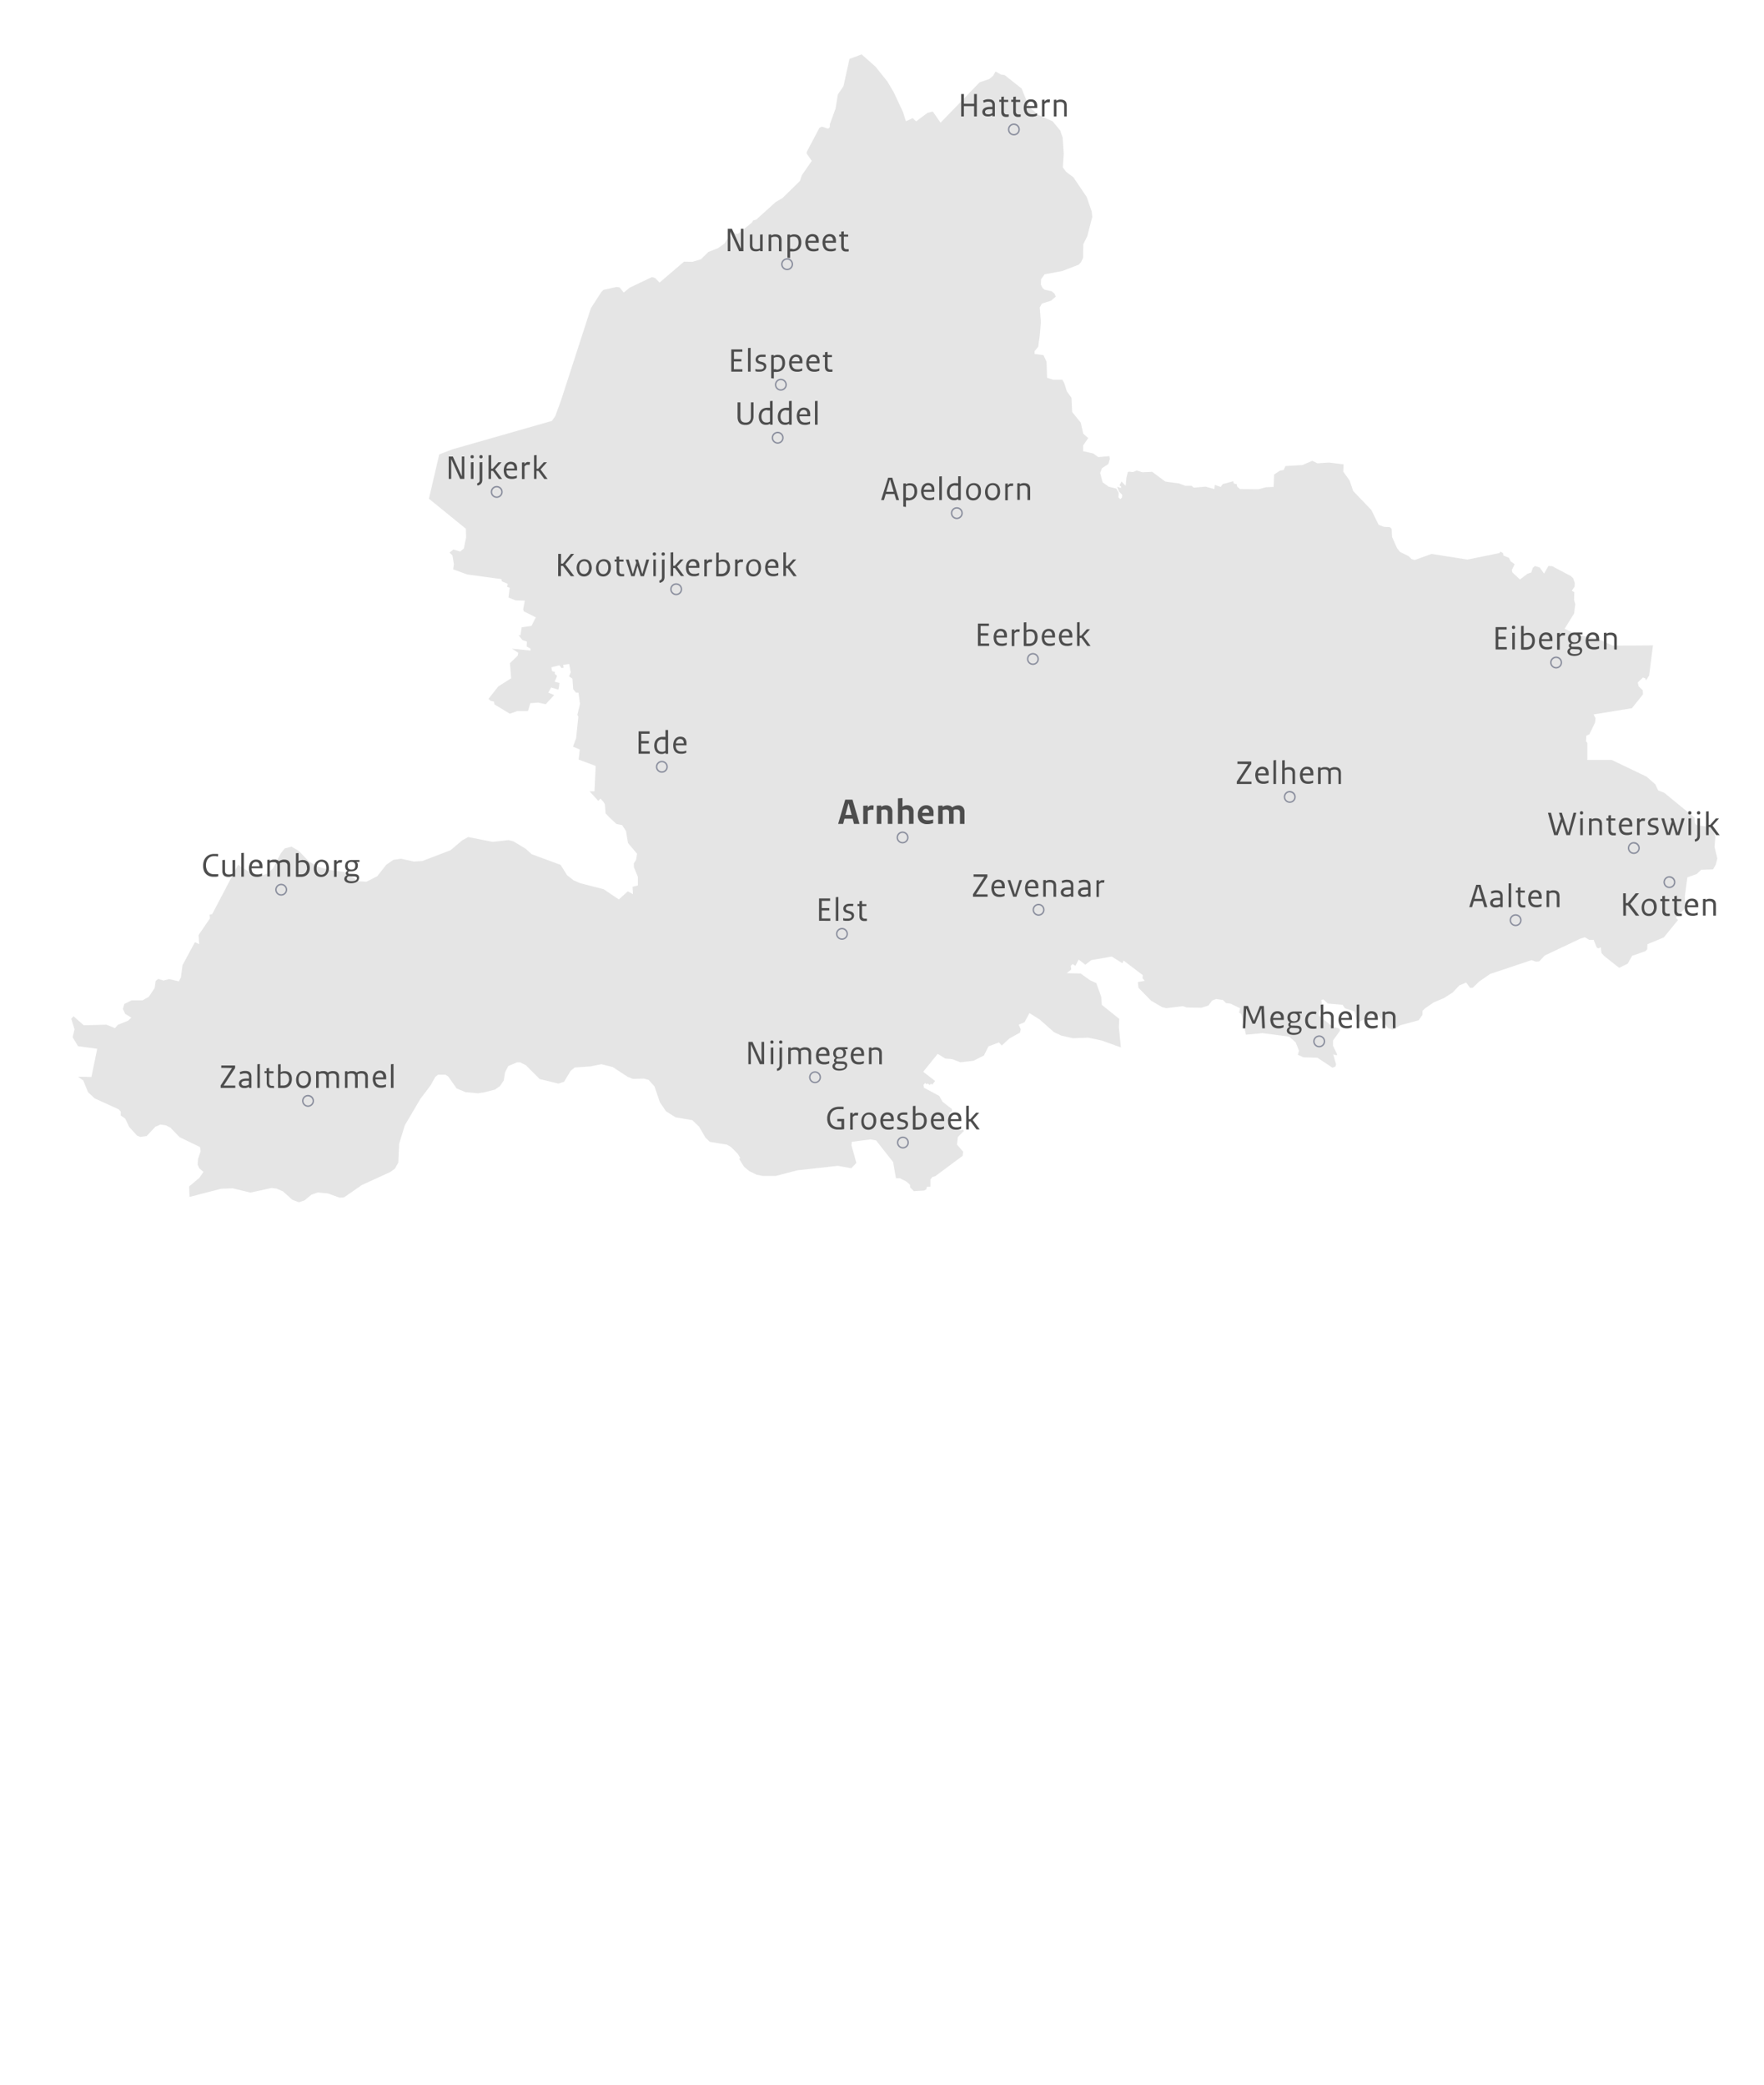 <svg xmlns="http://www.w3.org/2000/svg" viewBox="0 0 621 734"><path d="M299.05,20.74l4.28-1.59,4.9,4.34,4.18,5.22,2.22,3.77,3.28,7,1,3.21,2.39-1.1,1.23,1.14,4-3,1.85-.46,2.73,3.93L344.85,29l3.41-1.19,1.33-1.08.88-1.55,1.95,1.07,1.24.16,6,4.76,2,4.91,1.62,2.43,2.51,2.05,4.76,2.13,2.69,3.25.86,2.53.38,5.62-.32,4.86,1.21,1.59,2.49,1.85,4.68,6.92,1.8,5.16.18,1.91-1.76,6.79-1.39,2.79-.1,4.85-.68,1.43-.84.94-5.75,2.21-6.26,1.19-1.25,1.74-.06,1.85.57,1.19.72.62,2.51.56,1,.84.44,1.07L370,105.86l-3.19,1-.79,1.36.42,5.2-.44,5-.52,3.65-1.26,1.55,0,1,3.13.41,1.08,2.37.18,5.6,2.11.68,3.29,0,.65,1.2.9,2.86,1.64,2.32.25,5,3,3.7.9,3.91,1.75,1.55-1.81,2.61v2l3.59.82,1.77,1.28,3.9-.36.16,1-.53,1.8-2.22,1.43-.65,1.69.85,3.29,2.13,1.56,2.69.65.84,1.5-.08,1.63.68.62.58-.62.06-.92L393.88,173l-.6-1.69,1.24.51.24-.47-.66-.5.74-1.34,1.43,1.54.3-3,.44-1.79.44-.22,1.41.16,1.3-.56,2,.62,3.47-.16,4.6,3.44,4.86.66,2.17.82,2.17,0,.86.66,4.16-.36,3.05.87.16-1.49,2.07.72.74-1,3.65-1,.26.82.95.2.22.88,1,.87,6.51.06,2.53-.71,2.77-.12.18-4.37,2.09-1.37,1.26-.22.64-1.38,5.95-.35,3.51-1.5,1.79.88,4.07-.26,5.14.62-.1,2.57,2.21,3.12,1.29,3.71,6.36,6.66,2.59,5.23,1.87.72,2.07.1.64.62.14,2.83,1.73,3.9,1.06,1.38,3.05,1.49,1,1,1.08.36,6-2.15L516.59,197l11.34-2.31.22-.52,1,.58.1.81,1.95.82.62,1.24,1.4,1-1,2.09.22.84,2.65,2.45,2.65-2,1.33-.46.54-1.65.76-.62,1.67.52,1.54,2.15,1.55-2.71,1.32.1,6.49,3.43.88.81.57,1.7-.06,1.23-1,1.5.88.45-.06,2.81.41,1.44-.41,3.28-3.35,5.38,4.64,2.16,6.87,1.27,5.4,2.51,14.21-.1h0l-1.36,10.6-1.09,1.73-.28-.71-.8-.3-1.83,1.73.28,1.34,1.49,1.43.06,1.44-3.9,4.86L561,251.52l.7,1.33-.18,1.54-2,4.14-1.07.46-.12,2,.48.56,0,6h8.6l12.26,5.87,3.07,2.71,1,2.12,2.15.85,10.72,8.79,0,1.89.58.66,5.7.88,1,3.26-.31,3.57,1,4.08-.6,2.22-.91,1.61-4.19.16-1.55,1.47-3.31,1.18-.87,6.53.06,4.35L590,323.08l.72.82-5,6.12-5.77,2.39-.06,1.79-.64.66-4.66,1.63L573,339.28l-3,1.44-5.22-4.13-1-1.11-.22-2-.78.4-.64-.26-1.11-2.75-1.58,0-1.51-.91-1.53.46-12.56,5.95-2,2.09-1.11.1-1.58-.55-14.58,4.88-3.79,2.61-2.33,2.23-.91.06-1.4-1.89-2.39,1-2.33,2.49-3.13,2-3.58,1.5-3,2.07-.92.88-.06,1.47-1.33,1.89-6.4,1.72-2.71,1.59-1.69-.62-3.19-4.28-1.4-1.17-1.69,1.39-3.88,1.93-1-.81-.58-2.85-3.41-1.14-.81-1.21-5.2-.46-1.62-1.48-.69.3.26,1.34-1.24,3.46.22.7,4.84,3.89,2.33.59.16.82-2.41,3.37,0,1.93,1.42,2.95-.16.36-1.2-.32,1,3.53-.28.81-1,.34-5.3-3.51-4.9-.14-2-.91.44-1.38-1.2-3-2.27-2-9.4-1.23-5.82.56-1.62-7.28-.81-.51.38-1.52-3.39-1.63-1.57-.2-1.1-1.08-2.39-.36-1.4.56L425.42,354l-2.53.78-5.12-.1-1.38-.46-5.77.7-1.52-.36-3.9-2.29-4.41-4.52-.22-2,2.42-.46-.78-.92.1-1.07-6.76-5.14-.41.95-3.75-2.35L384.2,338l-2.13,1.63-2.34-1.83L378.6,340l-1-.6-.63.6.13,1.33-1.57,1.28,4.88.1,3.35,2.39,2.19,1,1.73,4.84.2,2.81,6.14,4.94-.12,3.05.7,7-6.76-2.43-4.72-1-5.42.2-4.06-.92L371,363.33l-5-4.42-3.59-2.26-1.73,3.21-2.05.88.73,1.67-.3,1.12-3.74,2.09-2.65,2.45-1-1.08L348,368.37l-1.62,3.21-3.7,1.87-4.59.52-2.94-1.12-2.41-.2L330.11,371l-5.1,6.32,4.18,3.24-1,1.32-.46-.36-.43.46-.74-.56-.38.32-.5-.46-.58.66.2,1,5.36,2.89,1.16,2.05,3.25,2.53.14.72-1.14.72.72.76-1.2,2.33,1,2.09,2-.06,1.44,1,.93-.32.34.52-2.07,2.09-.34,2.69,2.17,2.49-.16,1.47-9.62,7.15-1.08.32-.65.86,0,2.53h-1.2l-.32,1-.7.35-3.62.24-1.3-1.35-.06-.92L319,415.91l-2.23-1.12h-1.36l-1-5.7-6-7.61-2-.36-6.54.86-.12,1.18,1.72,6.25-1.78,1.87h0l-4.72-.85L280.74,412l-7.64,2-4.6,0-2.17-.45-2.59-1.28-1.85-1.57L260.23,408l.36-.3-.85-1.48-2.4-2.43-1.41-.81-6.06-1-1.51-1.47-2.25-3.87-2.39-2.29-5.9-1-3.37-2.13L232.28,388l-1.87-5.53-2.07-2.3-1.62-.45-3.94.1-1.8-.72-5.28-3.45-4-1-3.83.77-5.57.4L200.88,377l-2.33,3.86-2,.62L190,379.87,185.12,375l-2-1H182l-3.06,1.31-1.14,2.19-.46,2.89L176,382.36l-1.74,1.23-3.94,1-2.05.3-4.39-.4-3.14-1.32L157.81,379l-1-.66-2.59,0-1,.82-1.57,2.85L148,386.84l-5.48,9.3-2,6.5-.3,6.67L139,411.44l-1.59,1.16-10,4.58-6.33,4.37-1.48.09-4.22-1.51-3.51-.32-2.23.78-2.43,2-2,.66-2.31-.88-3.27-2.93-2.27-1-1.79-.2-7.42,1.61-6.25-1.51-4.09.16L66.7,421.39l-.12-3.71,3.64-3.05,1.4-2.07-1.48-1.28L69.57,410l.14-2,.93-2.69-.22-1.48-7.19-3.5L60,397l-1.57-.82-1.91-.3-1.84.8-3.07,3.27-2.23.3-1.13-.46-2.77-3.05-1.4-2.95-1.57-1.07,0-1.42-.74-.76-8.45-3.86L31,384.51l-1.69-4.13-1.85-1.33h0l4.72.1,2.05-9.92-6.77-.92-1.89-3.15.67-2.81-1.15-3.7.81-.86,3.59,3.15,8-.2,3,1.21,1-1.17,3.57-1.42,1.18-1.11-2.18-1.34-.79-1.73.49-1.73,2.59-1.28,3.83,0,2.19-1.23,2.09-3.11.34-2.49.9-.72,1.87.58,2-.52,3.39.82.72-1.38.58-4.34,4.36-8.09,1.49.7-.2-3.21,4-5.86L73.79,322l.92-.2,9.1-17.36h0l4.32,2.81,4.05.88,1.69-.42,2.25-2,2.77-5.36,1.36-1.67,2.39-.62,2.49,1.47,3.69,3.83,3.5,1.89,4,1.08,5.1.66,4.88,3.26,2.69.16,3.84-1.95,3.13-4,2.49-1.73,2.67-.42,4.58,1,3-.2,9.9-3.79,4.15-3.5,2.07-1.14,8.61,1.7,5.56-.62,1.81.46,4.3,2.61,2.07,1.89,10.19,3.76,2.27,3.63,2.27,1.79,2.45,1.06,8.17,2.09,5.34,3.59L221,313.8l1.82,1-.14-2.61,1.87-.46,0-3.05-1.37-3.33-.06-1.37.81-1.28.34-2.15-3.19-3.77-.69-4.18-1.36-2.11-2-.4-2.53-2.35-1.3-1.38-.27-3.26-.54-.88-1-1.08-.76.82-3.08-3.37,1.73,0,.42-8.94-6-2.25.42-3.53-2.41-1,1.11-3,.78-7.53-.34-.7.92-3.79-.52-4-.88,0-1-1.24-.26-3.68-1.2-.82.6-1.43-.54-2.93-2.13.32.16,1-.68.14-.81-1-2.81.72.22,1.32,1,.32,0,.71.8.66-.88,2.05,1.7.46-.16,1.34-.22,1-2.55-.76-1,1.8,2.09.85-3,3.23-2.63-.56-2.79.2-.82,2.77-3.71,0-2.67.94L174.08,248l-.19-1-1.26-.3L172,246l3.41-4.34,4.54-2.87-.42-5.32,2.75-2.67.16-1-2.21-1.43,6.52.67v-.71l-1.32-.72.06-1.75-1.53-.5-1.46-1.79.72.13.44-2.86,3.44-.5,1.54-3-4.24-2.11-.22-.76.59-3-3.24-.1L179,210.36l.43-3.45-.89-.3.2-1.08-2.06-.87-.15-.78-12-1.63-5-1.8.26-1.85-.52-3.07-1-1,1.35-1.08,2.37.72,1.3-1.08.81-3.94-.1-3L151,175.57l3.63-15.6h0l4.66-1.79,35-10,1.17-1.66,2.11-5.76,10.44-32.25,3.69-5.72.78-.76,4.58-1,1.08.16,1.43,1.81,2.15-1.75,7.81-3.71,1.14.36,1.51,1.59,8.61-7.37,2.93.06,3-.88,2.65-2.59,3.46-1.37,2.27-1.65.76-1.3,1.61-1.28-.53-1,.18-.72.67-.16,1.2,1.1.82,0,4.92-4,.38-.71,1.13-.32L273,71.19l2.49-1.49,6.13-6,.66-2,3.49-5.06L283.94,54l.1-.58L288.47,45l.87-.42,2.21.74.6-.62,0-1,2-5.46.82-5,1.95-2.85Z" style="fill:#e5e5e5"/><path d="M342.73,308.66v-.84h4.87v.87l-4,6.12v.05h4.07v.84h-5.14v-.87l4-6.13v0Z" style="fill:#4d4d4d"/><path d="M349,312.77a4.37,4.37,0,0,1,.18-1.31,2.69,2.69,0,0,1,.53-1,2.1,2.1,0,0,1,.78-.58,2.23,2.23,0,0,1,1-.2,2.73,2.73,0,0,1,.94.15,1.8,1.8,0,0,1,.71.45,2,2,0,0,1,.44.74,3.11,3.11,0,0,1,.15,1v.37a1.09,1.09,0,0,1,0,.18.88.88,0,0,1,0,.17h-3.75a2.78,2.78,0,0,0,.14,1,1.66,1.66,0,0,0,.39.66,1.52,1.52,0,0,0,.59.39,2.11,2.11,0,0,0,.77.13,3.64,3.64,0,0,0,.48,0l.45-.06.43-.12a3.75,3.75,0,0,0,.43-.16v.82l-.46.18-.43.11a3.54,3.54,0,0,1-.47.07,4.63,4.63,0,0,1-.54,0,3.23,3.23,0,0,1-1.11-.18,2.35,2.35,0,0,1-.86-.55,2.48,2.48,0,0,1-.54-.93A4.48,4.48,0,0,1,349,312.77Zm.94-.71h2.76a2.42,2.42,0,0,0-.08-.69,1.42,1.42,0,0,0-.25-.49,1,1,0,0,0-.42-.3,1.59,1.59,0,0,0-.55-.09,1.13,1.13,0,0,0-.52.11,1.31,1.31,0,0,0-.44.31,1.54,1.54,0,0,0-.32.49A2.66,2.66,0,0,0,350,312.06Z" style="fill:#4d4d4d"/><path d="M356.69,315.7l-2-5.87h1l1.61,5h.06l1.52-5h.94l-2,5.87Z" style="fill:#4d4d4d"/><path d="M360.85,312.77a4.06,4.06,0,0,1,.19-1.31,2.67,2.67,0,0,1,.52-1,2.31,2.31,0,0,1,1.74-.78,2.79,2.79,0,0,1,.95.15,1.76,1.76,0,0,1,.7.45,1.9,1.9,0,0,1,.44.74,3.11,3.11,0,0,1,.15,1v.55c0,.06,0,.12,0,.17h-3.76a3,3,0,0,0,.14,1,1.66,1.66,0,0,0,.39.66,1.49,1.49,0,0,0,.6.39,2.06,2.06,0,0,0,.76.13,3.64,3.64,0,0,0,.48,0c.16,0,.31,0,.45-.06a3.45,3.45,0,0,0,.43-.12,3.89,3.89,0,0,0,.44-.16v.82l-.46.18-.44.11a3.31,3.31,0,0,1-.47.07,4.39,4.39,0,0,1-.54,0,3.31,3.31,0,0,1-1.11-.18,2.24,2.24,0,0,1-1.39-1.48A4.17,4.17,0,0,1,360.85,312.77Zm.95-.71h2.76a2.4,2.4,0,0,0-.09-.69,1.26,1.26,0,0,0-.25-.49,1,1,0,0,0-.41-.3,1.64,1.64,0,0,0-.56-.09,1.16,1.16,0,0,0-.52.11,1.27,1.27,0,0,0-.43.31,1.56,1.56,0,0,0-.33.49A2.66,2.66,0,0,0,361.8,312.06Z" style="fill:#4d4d4d"/><path d="M370.88,315.7v-3.86a1.6,1.6,0,0,0-.08-.51,1,1,0,0,0-.67-.64,1.4,1.4,0,0,0-.56-.09h-.37a1.91,1.91,0,0,0-.33.06,1.89,1.89,0,0,0-.34.09,2.4,2.4,0,0,0-.36.14v4.8h-.91v-5.84l.87-.07v.4a3,3,0,0,1,.4-.2,2.84,2.84,0,0,1,.38-.13,1.59,1.59,0,0,1,.39-.08,3,3,0,0,1,.44,0,2.67,2.67,0,0,1,.88.13,1.75,1.75,0,0,1,.65.38,1.68,1.68,0,0,1,.39.63,2.45,2.45,0,0,1,.13.85v3.95Z" style="fill:#4d4d4d"/><path d="M377.85,311.64v4.06H377v-.41l-.41.22a3.25,3.25,0,0,1-.4.15,2,2,0,0,1-.43.08,3.73,3.73,0,0,1-.5,0,2.19,2.19,0,0,1-.75-.12,1.55,1.55,0,0,1-.58-.32,1.46,1.46,0,0,1-.37-.51,1.62,1.62,0,0,1-.12-.64,1.4,1.4,0,0,1,.17-.7,1.61,1.61,0,0,1,.49-.56,2.54,2.54,0,0,1,.83-.37,4.47,4.47,0,0,1,1.16-.13H377v-.64a1.36,1.36,0,0,0-.09-.51.88.88,0,0,0-.24-.38,1.2,1.2,0,0,0-.42-.23,2.15,2.15,0,0,0-.6-.07,2.88,2.88,0,0,0-.41,0,3.07,3.07,0,0,0-.42.07l-.43.12a4.13,4.13,0,0,0-.45.17l-.19-.77.52-.21a2.9,2.9,0,0,1,.48-.14,2.74,2.74,0,0,1,.5-.08,4.52,4.52,0,0,1,.54,0,3,3,0,0,1,.89.12,1.66,1.66,0,0,1,1.06,1A2.24,2.24,0,0,1,377.85,311.64Zm-3.46,2.47a1,1,0,0,0,.06.35.78.78,0,0,0,.53.44,1.68,1.68,0,0,0,.47.06l.41,0a2.45,2.45,0,0,0,.39-.08,2.72,2.72,0,0,0,.37-.13l.36-.18v-1.37h-.92a4.22,4.22,0,0,0-.77.07,1.48,1.48,0,0,0-.52.21.69.69,0,0,0-.29.3A.79.79,0,0,0,374.39,314.11Z" style="fill:#4d4d4d"/><path d="M383.91,311.64v4.06h-.85v-.41l-.41.22a3.25,3.25,0,0,1-.4.15,2,2,0,0,1-.43.08,3.73,3.73,0,0,1-.5,0,2.19,2.19,0,0,1-.75-.12,1.55,1.55,0,0,1-.58-.32,1.46,1.46,0,0,1-.37-.51,1.62,1.62,0,0,1-.12-.64,1.4,1.4,0,0,1,.17-.7,1.61,1.61,0,0,1,.49-.56,2.54,2.54,0,0,1,.83-.37,4.47,4.47,0,0,1,1.16-.13H383v-.64a1.36,1.36,0,0,0-.09-.51.88.88,0,0,0-.24-.38,1.2,1.2,0,0,0-.42-.23,2.15,2.15,0,0,0-.6-.07,2.88,2.88,0,0,0-.41,0,3.07,3.07,0,0,0-.42.07l-.43.12a4.13,4.13,0,0,0-.45.17l-.19-.77.52-.21a2.9,2.9,0,0,1,.48-.14,2.74,2.74,0,0,1,.5-.08,4.52,4.52,0,0,1,.54,0,3,3,0,0,1,.89.12,1.66,1.66,0,0,1,1.06,1A2.24,2.24,0,0,1,383.91,311.64Zm-3.46,2.47a1,1,0,0,0,.06.35.78.78,0,0,0,.53.44,1.68,1.68,0,0,0,.47.06l.41,0a2.92,2.92,0,0,0,.76-.21l.36-.18v-1.37h-.92a4.22,4.22,0,0,0-.77.07,1.48,1.48,0,0,0-.52.21.69.69,0,0,0-.29.3A.79.79,0,0,0,380.45,314.11Z" style="fill:#4d4d4d"/><path d="M388.82,309.84l-.11.9-.18,0-.16,0-.15,0H388a.9.9,0,0,0-.28,0,1,1,0,0,0-.27.11,1.86,1.86,0,0,0-.28.18,3.85,3.85,0,0,0-.31.29v4.44H386v-5.84l.9-.07v.69a3.4,3.4,0,0,1,.32-.33,1.9,1.9,0,0,1,.31-.23,1.17,1.17,0,0,1,.31-.12,1.06,1.06,0,0,1,.31,0h.34a.9.9,0,0,1,.16,0Z" style="fill:#4d4d4d"/><path d="M365.62,322.39a2.1,2.1,0,1,1,2.1-2.1A2.1,2.1,0,0,1,365.62,322.39Zm0-3.7a1.6,1.6,0,1,0,1.6,1.6A1.6,1.6,0,0,0,365.62,318.69Z" style="fill:#8b8f9e"/><path d="M438.76,355.1h-.06l-.29,6.92h-.9l.37-7.87h1.44l2.1,5.21h.05l2.06-5.21h1.39l.38,7.87h-.95l-.3-6.92H444l-2.14,5.3h-.92Z" style="fill:#4d4d4d"/><path d="M447.21,359.09a4.46,4.46,0,0,1,.18-1.31,2.78,2.78,0,0,1,.53-1,2.25,2.25,0,0,1,.79-.58,2.38,2.38,0,0,1,1-.2,2.56,2.56,0,0,1,.95.16,1.81,1.81,0,0,1,.7.44,2,2,0,0,1,.44.74,3.13,3.13,0,0,1,.15,1v.36a1.09,1.09,0,0,1,0,.18c0,.06,0,.12,0,.18h-3.76a3,3,0,0,0,.14.95,1.77,1.77,0,0,0,.39.67,1.73,1.73,0,0,0,.6.39,2.29,2.29,0,0,0,.76.12l.48,0,.45-.07a2.26,2.26,0,0,0,.43-.11,3.2,3.2,0,0,0,.43-.17v.83a3.67,3.67,0,0,1-.45.17l-.44.12-.47.07-.54,0a3.27,3.27,0,0,1-1.11-.18,2.21,2.21,0,0,1-.85-.54,2.49,2.49,0,0,1-.55-.94A4.43,4.43,0,0,1,447.21,359.09Zm1-.71h2.76a2.38,2.38,0,0,0-.09-.68,1.24,1.24,0,0,0-.25-.5,1,1,0,0,0-.41-.29,1.43,1.43,0,0,0-.56-.1,1.27,1.27,0,0,0-.52.11,1.6,1.6,0,0,0-.44.31,1.79,1.79,0,0,0-.32.5A2.58,2.58,0,0,0,448.16,358.38Z" style="fill:#4d4d4d"/><path d="M454.34,360.59a.45.45,0,0,0,0,.2.61.61,0,0,0,.12.16.7.7,0,0,0,.23.1,1.72,1.72,0,0,0,.34,0l1.57.05a3,3,0,0,1,.72.11,1.39,1.39,0,0,1,.5.26,1.11,1.11,0,0,1,.29.4,1.21,1.21,0,0,1,.1.52,1.68,1.68,0,0,1-.18.77,1.7,1.7,0,0,1-.52.62,2.93,2.93,0,0,1-.89.41,5.08,5.08,0,0,1-1.23.14,4.37,4.37,0,0,1-1-.11,2.32,2.32,0,0,1-.75-.31,1.46,1.46,0,0,1-.47-.49,1.22,1.22,0,0,1-.09-1,1.53,1.53,0,0,1,.21-.37,1.77,1.77,0,0,1,.31-.3,1.57,1.57,0,0,1,.37-.22v-.05a.94.94,0,0,1-.18-.12.8.8,0,0,1-.15-.17,1.24,1.24,0,0,1-.1-.2,1,1,0,0,1,0-.25.74.74,0,0,1,0-.25.9.9,0,0,1,.12-.24,1.34,1.34,0,0,1,.21-.2.82.82,0,0,1,.26-.14v0a2,2,0,0,1-.37-.26,1.25,1.25,0,0,1-.28-.36,1.51,1.51,0,0,1-.18-.45,1.93,1.93,0,0,1-.07-.55,2.47,2.47,0,0,1,.16-.92,1.82,1.82,0,0,1,.46-.69,2.15,2.15,0,0,1,.74-.43,3,3,0,0,1,1-.15h.24l.24,0a.85.85,0,0,1,.23,0l.19,0h1.8v.68h-1.1v0a1.12,1.12,0,0,1,.23.21,1.49,1.49,0,0,1,.18.3,1.8,1.8,0,0,1,.12.35,1.75,1.75,0,0,1,0,.4,2.19,2.19,0,0,1-.16.88,1.67,1.67,0,0,1-.47.64,2.15,2.15,0,0,1-.77.39,3.87,3.87,0,0,1-1,.13H455l-.16,0a.4.4,0,0,0-.15,0,.41.41,0,0,0-.15.07l-.12.11a.44.44,0,0,0-.11.27Zm-.46,2.09a.77.77,0,0,0,.11.39.85.85,0,0,0,.32.3,1.7,1.7,0,0,0,.51.19,2.87,2.87,0,0,0,.69.07,4.37,4.37,0,0,0,.87-.07,1.9,1.9,0,0,0,.6-.21,1,1,0,0,0,.35-.33.73.73,0,0,0,.12-.41.78.78,0,0,0-.05-.28.51.51,0,0,0-.16-.2A.91.91,0,0,0,457,362a2.34,2.34,0,0,0-.43-.06l-2-.1a1.46,1.46,0,0,0-.28.14.7.7,0,0,0-.2.18.76.76,0,0,0-.13.23A.86.86,0,0,0,453.88,362.68Zm1.61-3.15a2.28,2.28,0,0,0,.62-.08,1,1,0,0,0,.69-.68,2.43,2.43,0,0,0,.08-.64,1.62,1.62,0,0,0-.09-.57,1.15,1.15,0,0,0-.26-.41,1.24,1.24,0,0,0-.42-.24,1.64,1.64,0,0,0-.56-.09,1.7,1.7,0,0,0-.57.09,1.06,1.06,0,0,0-.43.26,1,1,0,0,0-.27.43,1.8,1.8,0,0,0-.09.6,1.59,1.59,0,0,0,.1.61,1,1,0,0,0,.27.42,1.08,1.08,0,0,0,.41.22A1.67,1.67,0,0,0,455.49,359.53Z" style="fill:#4d4d4d"/><path d="M463.41,356.22l-.11.83L463,357l-.27-.05-.27,0h-.29a1.72,1.72,0,0,0-.68.14,1.65,1.65,0,0,0-.56.43,1.93,1.93,0,0,0-.37.68,2.5,2.5,0,0,0-.14.9,3,3,0,0,0,.14,1,1.72,1.72,0,0,0,.38.68,1.51,1.51,0,0,0,.57.4,2.09,2.09,0,0,0,.72.12h.32l.31,0,.29,0,.29-.07v.82a1.92,1.92,0,0,1-.3.08l-.31.05-.33,0h-.38a3.29,3.29,0,0,1-1.07-.17,2.12,2.12,0,0,1-.83-.55,2.49,2.49,0,0,1-.55-.94,3.86,3.86,0,0,1-.2-1.34,3.42,3.42,0,0,1,.22-1.27,3,3,0,0,1,.6-1,2.44,2.44,0,0,1,.87-.59,2.59,2.59,0,0,1,1-.2h.33l.3,0,.29,0Z" style="fill:#4d4d4d"/><path d="M468.57,362v-3.85a1.42,1.42,0,0,0-.09-.52,1,1,0,0,0-.25-.39,1.13,1.13,0,0,0-.41-.25,1.64,1.64,0,0,0-.56-.09l-.38,0-.33.05-.33.09a2.67,2.67,0,0,0-.36.14V362h-.92V353.7l.92-.07v2.86l.39-.19a2.29,2.29,0,0,1,.37-.12,1.59,1.59,0,0,1,.38-.07,2.9,2.9,0,0,1,.43,0,2.57,2.57,0,0,1,.87.13,1.69,1.69,0,0,1,.65.39,1.48,1.48,0,0,1,.4.62,2.49,2.49,0,0,1,.13.85V362Z" style="fill:#4d4d4d"/><path d="M471.2,359.09a4.46,4.46,0,0,1,.18-1.31,2.78,2.78,0,0,1,.53-1,2.21,2.21,0,0,1,.78-.58,2.39,2.39,0,0,1,1-.2,2.5,2.5,0,0,1,.94.16,1.78,1.78,0,0,1,.71.44,2,2,0,0,1,.44.74,3.13,3.13,0,0,1,.15,1v.36a1.09,1.09,0,0,1,0,.18,1.1,1.1,0,0,1,0,.18h-3.75a2.75,2.75,0,0,0,.14.95,1.63,1.63,0,0,0,1,1.06,2.35,2.35,0,0,0,.77.12l.48,0,.45-.07a2.47,2.47,0,0,0,.43-.11,3.83,3.83,0,0,0,.43-.17v.83a3.25,3.25,0,0,1-.46.17c-.14.05-.29.08-.43.12l-.47.07-.54,0a3.23,3.23,0,0,1-1.11-.18,2.33,2.33,0,0,1-.86-.54,2.61,2.61,0,0,1-.54-.94A4.43,4.43,0,0,1,471.2,359.09Zm.94-.71h2.76a2.4,2.4,0,0,0-.08-.68,1.38,1.38,0,0,0-.25-.5,1,1,0,0,0-.42-.29,1.38,1.38,0,0,0-.55-.1,1.27,1.27,0,0,0-.52.11,1.47,1.47,0,0,0-.44.31,1.59,1.59,0,0,0-.32.5A2.59,2.59,0,0,0,472.14,358.38Z" style="fill:#4d4d4d"/><path d="M478.52,353.63V362h-.92V353.7Z" style="fill:#4d4d4d"/><path d="M480.32,359.09a4.46,4.46,0,0,1,.18-1.31,2.78,2.78,0,0,1,.53-1,2.21,2.21,0,0,1,.78-.58,2.43,2.43,0,0,1,1-.2,2.5,2.5,0,0,1,.94.16,1.78,1.78,0,0,1,.71.44,2,2,0,0,1,.44.74,3.13,3.13,0,0,1,.15,1v.36a1.09,1.09,0,0,1,0,.18,1.1,1.1,0,0,1,0,.18h-3.75a2.75,2.75,0,0,0,.14.95,1.77,1.77,0,0,0,.39.67,1.69,1.69,0,0,0,.59.39,2.35,2.35,0,0,0,.77.12l.48,0,.44-.07a2.36,2.36,0,0,0,.44-.11,3.83,3.83,0,0,0,.43-.17v.83a3.67,3.67,0,0,1-.45.17L484,362l-.47.07-.54,0a3.23,3.23,0,0,1-1.11-.18,2.33,2.33,0,0,1-.86-.54,2.61,2.61,0,0,1-.54-.94A4.43,4.43,0,0,1,480.32,359.09Zm.94-.71H484a2.4,2.4,0,0,0-.08-.68,1.38,1.38,0,0,0-.25-.5,1,1,0,0,0-.42-.29,1.38,1.38,0,0,0-.55-.1,1.27,1.27,0,0,0-.52.11,1.47,1.47,0,0,0-.44.31,1.59,1.59,0,0,0-.32.5A2.59,2.59,0,0,0,481.26,358.38Z" style="fill:#4d4d4d"/><path d="M490.35,362v-3.85a1.42,1.42,0,0,0-.09-.52,1,1,0,0,0-.25-.39,1.13,1.13,0,0,0-.41-.25,1.64,1.64,0,0,0-.56-.09l-.37,0-.34.05-.33.09a2.67,2.67,0,0,0-.36.14V362h-.92v-5.83l.88-.07v.39l.4-.2.37-.13a2.66,2.66,0,0,1,.39-.07,3.19,3.19,0,0,1,.45,0,2.57,2.57,0,0,1,.87.13,1.69,1.69,0,0,1,.65.39,1.48,1.48,0,0,1,.4.62,2.49,2.49,0,0,1,.13.85V362Z" style="fill:#4d4d4d"/><path d="M464.41,368.71a2.1,2.1,0,1,1,2.1-2.09A2.1,2.1,0,0,1,464.41,368.71Zm0-3.69a1.6,1.6,0,1,0,1.6,1.6A1.6,1.6,0,0,0,464.41,365Z" style="fill:#8b8f9e"/><path d="M288.34,324.17V316.3h3.89v.84h-2.94v2.55h2.65v.84h-2.65v2.8h3v.84Z" style="fill:#4d4d4d"/><path d="M295.14,315.78v8.39h-.91v-8.32Z" style="fill:#4d4d4d"/><path d="M296.84,324.05v-.83l.4.1.42.07.42,0,.45,0a2.23,2.23,0,0,0,.55-.07,1.19,1.19,0,0,0,.41-.18.83.83,0,0,0,.25-.28.88.88,0,0,0,0-.66.62.62,0,0,0-.17-.25,1.51,1.51,0,0,0-.31-.2,2.56,2.56,0,0,0-.45-.16l-.68-.21a2.18,2.18,0,0,1-.54-.22,1.76,1.76,0,0,1-.39-.32,1.64,1.64,0,0,1-.24-.43,1.78,1.78,0,0,1-.08-.53,1.53,1.53,0,0,1,.15-.67,1.62,1.62,0,0,1,.43-.55,2,2,0,0,1,.67-.35,2.75,2.75,0,0,1,.88-.13h.39l.36,0,.34,0,.32.06-.1.79-.34-.06-.32,0-.33,0H299a2,2,0,0,0-.51.06,1.21,1.21,0,0,0-.38.17.66.66,0,0,0-.24.26.71.71,0,0,0-.07.32.91.91,0,0,0,0,.3.54.54,0,0,0,.15.22.86.86,0,0,0,.26.18,2.21,2.21,0,0,0,.37.14l.68.18a2.36,2.36,0,0,1,.62.24,1.49,1.49,0,0,1,.44.33,1.17,1.17,0,0,1,.27.42,1.6,1.6,0,0,1,.08.51,1.71,1.71,0,0,1-.16.75,1.79,1.79,0,0,1-.46.6,2,2,0,0,1-.7.39,2.65,2.65,0,0,1-.9.14H298l-.41,0a2.44,2.44,0,0,1-.39-.06Z" style="fill:#4d4d4d"/><path d="M301.87,319v-.73h.7v-1l.91-.13v1.16H305V319h-1.54v3.32a1.62,1.62,0,0,0,.07.48.86.86,0,0,0,.19.34.75.75,0,0,0,.3.2,1.06,1.06,0,0,0,.37.07h.2l.19,0,.19,0,.21,0v.77l-.27.06-.25,0-.24,0h-.26a1.83,1.83,0,0,1-.64-.1,1.2,1.2,0,0,1-.5-.31,1.35,1.35,0,0,1-.35-.57,2.7,2.7,0,0,1-.12-.86V319Z" style="fill:#4d4d4d"/><path d="M296.41,330.86a2.1,2.1,0,1,1,2.1-2.1A2.1,2.1,0,0,1,296.41,330.86Zm0-3.69a1.6,1.6,0,1,0,1.6,1.59A1.6,1.6,0,0,0,296.41,327.17Z" style="fill:#8b8f9e"/><path d="M435.62,268.93v-.84h4.87V269l-4,6.12v.05h4.07V276H435.4v-.86l4-6.14v0Z" style="fill:#4d4d4d"/><path d="M441.9,273a4.41,4.41,0,0,1,.18-1.31,2.78,2.78,0,0,1,.53-1,2.21,2.21,0,0,1,.78-.58,2.39,2.39,0,0,1,1-.2,2.73,2.73,0,0,1,.94.15,1.92,1.92,0,0,1,.71.45,2,2,0,0,1,.44.74,3.13,3.13,0,0,1,.15,1v.36a1.09,1.09,0,0,1,0,.18,1.1,1.1,0,0,1,0,.18h-3.75a2.75,2.75,0,0,0,.14.95,1.77,1.77,0,0,0,.39.67,1.64,1.64,0,0,0,.59.39,2.35,2.35,0,0,0,.77.12,3.7,3.7,0,0,0,.48,0l.44-.07a3.54,3.54,0,0,0,.44-.11,3.83,3.83,0,0,0,.43-.17v.83a3.67,3.67,0,0,1-.45.17l-.44.12-.47.07a4.7,4.7,0,0,1-.54,0,3.23,3.23,0,0,1-1.11-.18,2.25,2.25,0,0,1-.86-.54,2.61,2.61,0,0,1-.54-.94A4.48,4.48,0,0,1,441.9,273Zm.94-.71h2.76a2.4,2.4,0,0,0-.08-.68,1.47,1.47,0,0,0-.25-.5,1,1,0,0,0-.42-.29,1.38,1.38,0,0,0-.55-.1,1.27,1.27,0,0,0-.52.11,1.47,1.47,0,0,0-.44.31,1.59,1.59,0,0,0-.32.5A2.59,2.59,0,0,0,442.84,272.32Z" style="fill:#4d4d4d"/><path d="M449.22,267.57V276h-.92v-8.32Z" style="fill:#4d4d4d"/><path d="M455,276v-3.85a1.67,1.67,0,0,0-.08-.52,1,1,0,0,0-.26-.39,1.13,1.13,0,0,0-.41-.25,1.6,1.6,0,0,0-.56-.09l-.38,0-.33.05-.33.09-.36.14V276h-.91v-8.32l.91-.07v2.86a3.49,3.49,0,0,1,.39-.19,2.65,2.65,0,0,1,.37-.12,2.33,2.33,0,0,1,.38-.08l.43,0a2.67,2.67,0,0,1,.88.13,1.72,1.72,0,0,1,.64.39,1.48,1.48,0,0,1,.4.62,2.49,2.49,0,0,1,.13.85V276Z" style="fill:#4d4d4d"/><path d="M457.63,273a4.41,4.41,0,0,1,.18-1.31,2.78,2.78,0,0,1,.53-1,2.21,2.21,0,0,1,.78-.58,2.46,2.46,0,0,1,1-.2,2.79,2.79,0,0,1,.95.15,2,2,0,0,1,.7.45,2,2,0,0,1,.44.74,3.13,3.13,0,0,1,.15,1v.36a1.09,1.09,0,0,1,0,.18c0,.06,0,.12,0,.18h-3.76a3,3,0,0,0,.14.95,1.77,1.77,0,0,0,.39.67,1.6,1.6,0,0,0,.6.39,2.24,2.24,0,0,0,.76.12,3.7,3.7,0,0,0,.48,0l.45-.07a3.39,3.39,0,0,0,.43-.11,3.83,3.83,0,0,0,.43-.17v.83a3.67,3.67,0,0,1-.45.17l-.44.12-.47.07a4.61,4.61,0,0,1-.54,0,3.23,3.23,0,0,1-1.11-.18,2.21,2.21,0,0,1-.85-.54,2.49,2.49,0,0,1-.55-.94A4.48,4.48,0,0,1,457.63,273Zm.95-.71h2.76a2.38,2.38,0,0,0-.09-.68,1.31,1.31,0,0,0-.25-.5,1,1,0,0,0-.41-.29,1.43,1.43,0,0,0-.56-.1,1.27,1.27,0,0,0-.52.11,1.47,1.47,0,0,0-.76.81A2.58,2.58,0,0,0,458.58,272.32Z" style="fill:#4d4d4d"/><path d="M471.19,276v-3.84a1.67,1.67,0,0,0-.08-.52,1,1,0,0,0-.24-.4,1.09,1.09,0,0,0-.4-.25,1.59,1.59,0,0,0-.55-.09l-.38,0-.32.05-.32.09-.38.14V276h-.91V272.1a1.81,1.81,0,0,0-.07-.54,1,1,0,0,0-.23-.39.94.94,0,0,0-.39-.23,2,2,0,0,0-.58-.08l-.39,0-.33.05a1.81,1.81,0,0,0-.31.09l-.36.14V276H464v-5.83l.87-.07v.39l.4-.2a1.9,1.9,0,0,1,.38-.13,2.33,2.33,0,0,1,.38-.08l.43,0a3,3,0,0,1,.52,0,2.12,2.12,0,0,1,.45.11,2.15,2.15,0,0,1,.37.19,2.55,2.55,0,0,1,.3.26,4.35,4.35,0,0,1,.5-.28,2.19,2.19,0,0,1,.46-.18,2.52,2.52,0,0,1,.46-.1,2.78,2.78,0,0,1,.51,0,2.67,2.67,0,0,1,.88.13,1.61,1.61,0,0,1,.63.39,1.57,1.57,0,0,1,.39.62,2.49,2.49,0,0,1,.13.85V276Z" style="fill:#4d4d4d"/><path d="M454.05,282.65a2.1,2.1,0,1,1,2.1-2.09A2.1,2.1,0,0,1,454.05,282.65Zm0-3.69a1.6,1.6,0,1,0,1.6,1.6A1.6,1.6,0,0,0,454.05,279Z" style="fill:#8b8f9e"/><path d="M547.12,294l-2.19-7.87H546l1.79,6.92h.06l1.66-4.86-.68-2.06h1l2.23,6.92h.06l1.82-6.92h1L552.71,294h-1.26L550,289.39h-.05L548.38,294Z" style="fill:#4d4d4d"/><path d="M556.22,286.17a.69.69,0,0,1,0-.25.47.47,0,0,1,.12-.18.76.76,0,0,1,.19-.12.74.74,0,0,1,.48,0,.57.57,0,0,1,.18.12.46.46,0,0,1,.11.18.62.62,0,0,1,0,.25.61.61,0,0,1,0,.24.54.54,0,0,1-.11.18.42.42,0,0,1-.18.11.6.6,0,0,1-.48,0,.52.52,0,0,1-.19-.11.57.57,0,0,1-.12-.18A.61.61,0,0,1,556.22,286.17Zm1,1.88V294h-.92v-5.84Z" style="fill:#4d4d4d"/><path d="M563.05,294v-3.85a1.38,1.38,0,0,0-.09-.52,1,1,0,0,0-.25-.39,1.13,1.13,0,0,0-.41-.25,1.64,1.64,0,0,0-.56-.09h-.37c-.11,0-.23,0-.34.06a2,2,0,0,0-.33.09,2.67,2.67,0,0,0-.36.14V294h-.92v-5.84l.88-.07v.4a3,3,0,0,1,.4-.2,2.92,2.92,0,0,1,.76-.21l.45,0a2.67,2.67,0,0,1,.88.13,1.7,1.7,0,0,1,.64.38,1.58,1.58,0,0,1,.4.63,2.45,2.45,0,0,1,.13.85V294Z" style="fill:#4d4d4d"/><path d="M565.51,288.82v-.73h.71v-1l.91-.13v1.16h1.53v.73h-1.53v3.32a1.39,1.39,0,0,0,.07.48.75.75,0,0,0,.19.34.84.84,0,0,0,.29.2,1.11,1.11,0,0,0,.37.07h.21l.18,0,.19,0,.21,0v.77l-.27.06-.24,0-.25,0h-.26a1.81,1.81,0,0,1-.63-.1,1.31,1.31,0,0,1-.85-.88,2.7,2.7,0,0,1-.12-.86v-3.37Z" style="fill:#4d4d4d"/><path d="M569.9,291a4.1,4.1,0,0,1,.19-1.31,2.76,2.76,0,0,1,.52-1,2.25,2.25,0,0,1,.79-.58,2.39,2.39,0,0,1,1-.2,2.77,2.77,0,0,1,.94.15,1.76,1.76,0,0,1,.7.45,1.9,1.9,0,0,1,.44.74,3.11,3.11,0,0,1,.15,1v.55c0,.06,0,.12,0,.17h-3.76a3,3,0,0,0,.14,1,1.77,1.77,0,0,0,.39.67,1.58,1.58,0,0,0,.6.38,2.06,2.06,0,0,0,.76.13l.48,0,.45-.07.43-.11.44-.17v.83a3.78,3.78,0,0,1-.46.17l-.44.11-.47.08-.53,0a3.33,3.33,0,0,1-1.12-.18,2.19,2.19,0,0,1-.85-.55,2.24,2.24,0,0,1-.54-.93A4.17,4.17,0,0,1,569.9,291Zm1-.71h2.76a2.82,2.82,0,0,0-.08-.68,1.39,1.39,0,0,0-.26-.5,1,1,0,0,0-.41-.29,1.4,1.4,0,0,0-.56-.1,1.12,1.12,0,0,0-.51.11,1.22,1.22,0,0,0-.44.31,1.61,1.61,0,0,0-.33.5A2.47,2.47,0,0,0,570.85,290.32Z" style="fill:#4d4d4d"/><path d="M579.14,288.1l-.11.9-.18,0-.16,0-.15,0h-.18a1.26,1.26,0,0,0-.28,0,1.53,1.53,0,0,0-.27.11,2,2,0,0,0-.28.19,2.44,2.44,0,0,0-.31.28V294h-.91v-5.84l.9-.07v.69a3.4,3.4,0,0,1,.32-.33,1.79,1.79,0,0,1,.31-.22,1.3,1.3,0,0,1,.3-.13,1.17,1.17,0,0,1,.32,0h.34l.16,0Z" style="fill:#4d4d4d"/><path d="M580.05,293.84V293l.41.1.42.07.42,0,.44,0a2.31,2.31,0,0,0,.56-.07,2,2,0,0,0,.41-.18.83.83,0,0,0,.25-.28.86.86,0,0,0,.08-.36,1.06,1.06,0,0,0,0-.31.69.69,0,0,0-.18-.24,1.42,1.42,0,0,0-.3-.2,2.36,2.36,0,0,0-.45-.16l-.69-.21a2,2,0,0,1-.53-.22,1.39,1.39,0,0,1-.39-.32,1.22,1.22,0,0,1-.24-.43,1.51,1.51,0,0,1-.09-.53,1.53,1.53,0,0,1,.15-.67,1.65,1.65,0,0,1,.44-.55,2.14,2.14,0,0,1,.67-.36,3,3,0,0,1,.87-.12h.39c.13,0,.24,0,.36,0l.34,0a3,3,0,0,1,.32.06l-.09.79-.34-.06-.32,0-.33,0h-.37a2.06,2.06,0,0,0-.52.06,1.21,1.21,0,0,0-.38.17.71.71,0,0,0-.23.26.72.72,0,0,0-.08.32.94.94,0,0,0,0,.3.54.54,0,0,0,.15.22,1.08,1.08,0,0,0,.26.18,1.92,1.92,0,0,0,.37.14l.68.18a2.5,2.5,0,0,1,.62.24,1.64,1.64,0,0,1,.44.33,1,1,0,0,1,.26.42,1.36,1.36,0,0,1,.09.51,1.72,1.72,0,0,1-.17.75,1.64,1.64,0,0,1-.45.6,2,2,0,0,1-.71.39,2.83,2.83,0,0,1-.9.14h-.47l-.41,0c-.13,0-.26,0-.38-.06Z" style="fill:#4d4d4d"/><path d="M593.05,288.09,591.2,294H590L589,290.4h-.06l-1,3.56H586.7l-1.86-5.87h1l1.43,5h.06l1.17-3.85-.39-1.18h1l1.49,5h.06l1.4-5Z" style="fill:#4d4d4d"/><path d="M594.33,286.17a.7.7,0,0,1,0-.25.37.37,0,0,1,.11-.18.76.76,0,0,1,.19-.12.74.74,0,0,1,.48,0,.57.57,0,0,1,.18.12.47.47,0,0,1,.12.18.87.87,0,0,1,0,.25.86.86,0,0,1,0,.24.57.57,0,0,1-.12.18.42.42,0,0,1-.18.11.6.6,0,0,1-.48,0,.52.52,0,0,1-.19-.11.42.42,0,0,1-.11-.18A.6.6,0,0,1,594.33,286.17Zm1,1.88V294h-.92v-5.84Z" style="fill:#4d4d4d"/><path d="M598.45,288.05v6.24a2.26,2.26,0,0,1-.13.81,1.54,1.54,0,0,1-.36.59,1.77,1.77,0,0,1-.54.4,2.87,2.87,0,0,1-.7.22l-.12-.77a1.74,1.74,0,0,0,.41-.18,1.25,1.25,0,0,0,.3-.25.84.84,0,0,0,.17-.34,1.68,1.68,0,0,0,.06-.47v-6.18Zm-1.05-1.88a.7.7,0,0,1,.05-.25.32.32,0,0,1,.12-.18.57.57,0,0,1,.18-.12.74.74,0,0,1,.48,0,.57.57,0,0,1,.18.12.47.47,0,0,1,.12.18.87.87,0,0,1,0,.25.86.86,0,0,1,0,.24.57.57,0,0,1-.12.18.42.42,0,0,1-.18.11.6.6,0,0,1-.48,0,.42.42,0,0,1-.18-.11.36.36,0,0,1-.12-.18A.6.6,0,0,1,597.4,286.17Z" style="fill:#4d4d4d"/><path d="M601.52,291.15V294h-.91v-8.32l.91-.07v4.78h.53l2-2.26h1.11l-2.28,2.52,2.49,3.35H604.2l-2.07-2.81Z" style="fill:#4d4d4d"/><path d="M575.17,300.65a2.1,2.1,0,1,1,2.1-2.1A2.1,2.1,0,0,1,575.17,300.65Zm0-3.7a1.6,1.6,0,1,0,1.6,1.6A1.6,1.6,0,0,0,575.17,297Z" style="fill:#8b8f9e"/><path d="M521.2,311.49l2.41,7.87h-1.05l-.63-2.12h-3.07l-.63,2.12h-1l2.47-7.87Zm.5,4.94-1.24-4.21h-.11l-1.25,4.21Z" style="fill:#4d4d4d"/><path d="M529,315.3v4.06h-.85V319a3.42,3.42,0,0,1-.42.22,2.74,2.74,0,0,1-.4.15,2.84,2.84,0,0,1-.42.09l-.5,0a2.58,2.58,0,0,1-.76-.11,1.78,1.78,0,0,1-.57-.33,1.24,1.24,0,0,1-.37-.5,1.7,1.7,0,0,1-.13-.64,1.48,1.48,0,0,1,.17-.7,1.65,1.65,0,0,1,.5-.56,2.35,2.35,0,0,1,.83-.37,4.44,4.44,0,0,1,1.16-.14h.88v-.64a1.37,1.37,0,0,0-.08-.51,1,1,0,0,0-.67-.61,2.1,2.1,0,0,0-.59-.08l-.41,0a3.1,3.1,0,0,0-.42.08l-.44.12-.45.16-.19-.76.52-.21.49-.15a3.85,3.85,0,0,1,.49-.07,4.63,4.63,0,0,1,.54,0,2.75,2.75,0,0,1,.9.13,1.71,1.71,0,0,1,.65.36,1.48,1.48,0,0,1,.4.6A2.18,2.18,0,0,1,529,315.3Zm-3.47,2.47a.81.81,0,0,0,.07.35.69.69,0,0,0,.2.28,1,1,0,0,0,.33.17,1.6,1.6,0,0,0,.46.06l.42,0,.39-.08.36-.13.36-.19v-1.37h-.91a3.43,3.43,0,0,0-.77.07,1.55,1.55,0,0,0-.53.2.91.91,0,0,0-.29.3A.85.85,0,0,0,525.55,317.77Z" style="fill:#4d4d4d"/><path d="M532,311v8.39h-.91V311Z" style="fill:#4d4d4d"/><path d="M533.64,314.22v-.73h.71v-1l.91-.13v1.16h1.54v.73h-1.54v3.32a1.45,1.45,0,0,0,.07.49.83.83,0,0,0,.48.53.9.9,0,0,0,.37.07h.21l.18,0,.2,0,.21,0v.77l-.27.06-.25,0-.24,0H536a2.08,2.08,0,0,1-.63-.09,1.37,1.37,0,0,1-.51-.32,1.34,1.34,0,0,1-.34-.57,2.66,2.66,0,0,1-.12-.86v-3.37Z" style="fill:#4d4d4d"/><path d="M538,316.43a4.15,4.15,0,0,1,.19-1.31,2.76,2.76,0,0,1,.52-1,2.34,2.34,0,0,1,.79-.58,2.39,2.39,0,0,1,1-.2,2.77,2.77,0,0,1,.94.15,1.76,1.76,0,0,1,.7.45,1.9,1.9,0,0,1,.44.74,3.13,3.13,0,0,1,.15,1v.54c0,.06,0,.12,0,.18h-3.76a3,3,0,0,0,.14,1,1.77,1.77,0,0,0,.39.67,1.73,1.73,0,0,0,.6.39,2.29,2.29,0,0,0,.76.12l.49,0,.44-.07a2.09,2.09,0,0,0,.43-.11l.44-.17v.83a3.78,3.78,0,0,1-.46.17c-.14,0-.29.08-.44.12l-.47.07-.53,0a3.33,3.33,0,0,1-1.12-.18,2.29,2.29,0,0,1-.85-.54,2.35,2.35,0,0,1-.54-.94A4.13,4.13,0,0,1,538,316.43Zm1-.71h2.76a2.82,2.82,0,0,0-.08-.68,1.25,1.25,0,0,0-.26-.5,1,1,0,0,0-.41-.29,1.4,1.4,0,0,0-.56-.1,1.26,1.26,0,0,0-.51.11,1.47,1.47,0,0,0-.44.31,1.81,1.81,0,0,0-.33.5A2.58,2.58,0,0,0,539,315.72Z" style="fill:#4d4d4d"/><path d="M548.06,319.36v-3.85A1.42,1.42,0,0,0,548,315a1.14,1.14,0,0,0-.25-.39,1.09,1.09,0,0,0-.42-.25,1.59,1.59,0,0,0-.55-.09l-.38,0-.33.05-.34.09-.36.14v4.8h-.91v-5.83l.88-.07v.39a3.6,3.6,0,0,1,.39-.2l.38-.13a2.26,2.26,0,0,1,.39-.07,3,3,0,0,1,.44,0,2.67,2.67,0,0,1,.88.13,1.76,1.76,0,0,1,.65.39,1.46,1.46,0,0,1,.39.62,2.48,2.48,0,0,1,.14.85v3.95Z" style="fill:#4d4d4d"/><path d="M533.56,326.05a2.1,2.1,0,1,1,2.1-2.09A2.1,2.1,0,0,1,533.56,326.05Zm0-3.69a1.6,1.6,0,1,0,1.6,1.6A1.6,1.6,0,0,0,533.56,322.36Z" style="fill:#8b8f9e"/><path d="M571.41,314.49h.94v3.43H573l2.8-3.43H577l-3.07,3.72,3.15,4.15h-1.22l-2.75-3.6h-.71v3.6h-.94Z" style="fill:#4d4d4d"/><path d="M583.23,319.36a3.79,3.79,0,0,1-.22,1.29,2.87,2.87,0,0,1-.59,1,2.6,2.6,0,0,1-1.93.83,2.94,2.94,0,0,1-1.06-.19,2,2,0,0,1-.81-.56,2.6,2.6,0,0,1-.52-.94,4.17,4.17,0,0,1-.18-1.28,3.57,3.57,0,0,1,.22-1.29,2.69,2.69,0,0,1,.59-1,2.61,2.61,0,0,1,1.92-.84,3,3,0,0,1,1.06.19,2.17,2.17,0,0,1,.82.57,2.62,2.62,0,0,1,.52.93A4.19,4.19,0,0,1,583.23,319.36Zm-1,0a3.38,3.38,0,0,0-.12-.95,1.82,1.82,0,0,0-.33-.7,1.58,1.58,0,0,0-.54-.42,1.86,1.86,0,0,0-.73-.13,1.54,1.54,0,0,0-.68.15,1.52,1.52,0,0,0-.54.44,2.2,2.2,0,0,0-.35.72,3.48,3.48,0,0,0-.12.95,3.84,3.84,0,0,0,.11,1,2,2,0,0,0,.34.7,1.44,1.44,0,0,0,.54.41,1.67,1.67,0,0,0,.73.14,1.45,1.45,0,0,0,1.22-.61,2,2,0,0,0,.35-.72A3.4,3.4,0,0,0,582.28,319.39Z" style="fill:#4d4d4d"/><path d="M584.5,317.22v-.73h.71v-1l.91-.13v1.16h1.53v.73h-1.53v3.32a1.65,1.65,0,0,0,.06.48.88.88,0,0,0,.2.34.72.72,0,0,0,.29.2,1.11,1.11,0,0,0,.37.07h.21l.18,0,.19,0,.21,0v.77l-.27.06-.24,0-.25,0h-.26a1.81,1.81,0,0,1-.63-.1,1.23,1.23,0,0,1-.51-.31,1.34,1.34,0,0,1-.34-.57,2.7,2.7,0,0,1-.12-.86v-3.37Z" style="fill:#4d4d4d"/><path d="M588.72,317.22v-.73h.71v-1l.91-.13v1.16h1.54v.73h-1.54v3.32a1.35,1.35,0,0,0,.07.48.86.86,0,0,0,.19.34.72.72,0,0,0,.29.2,1.17,1.17,0,0,0,.38.07h.2l.19,0,.19,0,.21,0v.77l-.27.06-.25,0-.24,0H591a1.81,1.81,0,0,1-.63-.1,1.23,1.23,0,0,1-.51-.31,1.44,1.44,0,0,1-.34-.57,2.7,2.7,0,0,1-.12-.86v-3.37Z" style="fill:#4d4d4d"/><path d="M593.11,319.43a4.4,4.4,0,0,1,.19-1.31,2.76,2.76,0,0,1,.52-1,2.34,2.34,0,0,1,.79-.58,2.39,2.39,0,0,1,1-.2,2.73,2.73,0,0,1,.94.15,1.87,1.87,0,0,1,.71.45,2.17,2.17,0,0,1,.44.74,3.11,3.11,0,0,1,.15,1v.37c0,.06,0,.12,0,.18s0,.12,0,.17H594a3.05,3.05,0,0,0,.13,1,2.08,2.08,0,0,0,.39.67,1.58,1.58,0,0,0,.6.38,2.07,2.07,0,0,0,.77.13l.48,0,.44-.07a3.54,3.54,0,0,0,.44-.11l.43-.17v.83a3.25,3.25,0,0,1-.46.17l-.44.11a3.29,3.29,0,0,1-.47.08l-.53,0a3.23,3.23,0,0,1-1.11-.18,2.16,2.16,0,0,1-.86-.55,2.36,2.36,0,0,1-.54-.93A4.46,4.46,0,0,1,593.11,319.43Zm.95-.71h2.76a2.82,2.82,0,0,0-.08-.68,1.38,1.38,0,0,0-.25-.5,1,1,0,0,0-.42-.29,1.4,1.4,0,0,0-.56-.1,1.26,1.26,0,0,0-.51.11,1.31,1.31,0,0,0-.44.31,1.59,1.59,0,0,0-.32.5A2.14,2.14,0,0,0,594.06,318.72Z" style="fill:#4d4d4d"/><path d="M603.15,322.36v-3.85a1.38,1.38,0,0,0-.09-.52,1,1,0,0,0-.25-.39,1.13,1.13,0,0,0-.41-.25,1.69,1.69,0,0,0-.56-.09,2.3,2.3,0,0,0-.38,0l-.33.05-.34.09-.36.14v4.8h-.91v-5.83l.88-.08v.4a2.89,2.89,0,0,1,.39-.2l.38-.13a2.45,2.45,0,0,1,.39-.08l.45,0a2.65,2.65,0,0,1,.87.13,1.89,1.89,0,0,1,.65.38,1.58,1.58,0,0,1,.4.63,2.76,2.76,0,0,1,.13.85v3.95Z" style="fill:#4d4d4d"/><path d="M587.7,312.66a2.1,2.1,0,1,1,2.1-2.1A2.1,2.1,0,0,1,587.7,312.66Zm0-3.7a1.6,1.6,0,1,0,1.6,1.6A1.6,1.6,0,0,0,587.7,309Z" style="fill:#8b8f9e"/><path d="M224.8,265.36v-7.88h3.89v.84h-2.94v2.56h2.65v.84h-2.65v2.8h3v.84Z" style="fill:#4d4d4d"/><path d="M235.19,257v8.39h-.89V265a1.77,1.77,0,0,1-.33.19,2.28,2.28,0,0,1-.36.15,2.59,2.59,0,0,1-.4.09,2.83,2.83,0,0,1-.41,0,2.46,2.46,0,0,1-1-.19,2.11,2.11,0,0,1-.78-.54,2.46,2.46,0,0,1-.51-.9,3.61,3.61,0,0,1-.19-1.23,4.05,4.05,0,0,1,.21-1.34,2.78,2.78,0,0,1,.62-1,2.55,2.55,0,0,1,.93-.61,3.27,3.27,0,0,1,1.19-.21h.3a1.9,1.9,0,0,1,.25,0l.24,0a.83.83,0,0,1,.21.06V257Zm-2,3.25a2,2,0,0,0-.8.15,1.76,1.76,0,0,0-.61.44,2.08,2.08,0,0,0-.39.72,3.12,3.12,0,0,0-.13,1,3.26,3.26,0,0,0,.12.92,2,2,0,0,0,.36.66,1.41,1.41,0,0,0,.54.4,2,2,0,0,0,.71.13l.36,0a1.55,1.55,0,0,0,.31-.06,1.88,1.88,0,0,0,.3-.12l.3-.16v-3.9l-.27-.05-.26,0h-.54Z" style="fill:#4d4d4d"/><path d="M237,262.43a4.06,4.06,0,0,1,.19-1.31,2.61,2.61,0,0,1,.52-1,2.13,2.13,0,0,1,.79-.58,2.38,2.38,0,0,1,.95-.2,2.79,2.79,0,0,1,.95.15,1.76,1.76,0,0,1,.7.45,1.9,1.9,0,0,1,.44.74,3.11,3.11,0,0,1,.15,1v.55c0,.06,0,.12,0,.17H237.9a3,3,0,0,0,.14,1,1.66,1.66,0,0,0,.39.66,1.49,1.49,0,0,0,.6.39,2.06,2.06,0,0,0,.76.13,3.64,3.64,0,0,0,.48,0,3.25,3.25,0,0,0,.45-.06,3.45,3.45,0,0,0,.43-.12,3.89,3.89,0,0,0,.44-.16V265a3.93,3.93,0,0,1-.46.18l-.44.11a3.54,3.54,0,0,1-.47.07,4.39,4.39,0,0,1-.54,0,3.27,3.27,0,0,1-1.11-.18,2.12,2.12,0,0,1-.85-.55,2.24,2.24,0,0,1-.54-.93A4.17,4.17,0,0,1,237,262.43Zm.95-.71h2.76a2.33,2.33,0,0,0-.09-.68,1.24,1.24,0,0,0-.25-.5,1.12,1.12,0,0,0-.41-.3,1.64,1.64,0,0,0-.56-.09,1.16,1.16,0,0,0-.52.11,1.27,1.27,0,0,0-.43.31,1.5,1.5,0,0,0-.33.5A2.47,2.47,0,0,0,237.94,261.72Z" style="fill:#4d4d4d"/><path d="M233,272.05a2.1,2.1,0,1,1,2.1-2.1A2.1,2.1,0,0,1,233,272.05Zm0-3.7a1.6,1.6,0,1,0,1.6,1.6A1.6,1.6,0,0,0,233,268.35Z" style="fill:#8b8f9e"/><path d="M162,168.59l-3.11-6.89h-.05v6.89h-.87v-7.87h1.45l3.11,6.89h.06v-6.89h.87v7.87Z" style="fill:#4d4d4d"/><path d="M165.68,160.8a.61.61,0,0,1,0-.24.52.52,0,0,1,.12-.19.4.4,0,0,1,.19-.11.6.6,0,0,1,.24,0,.69.69,0,0,1,.24,0,.42.42,0,0,1,.18.11.78.78,0,0,1,.11.18.66.66,0,0,1,0,.25.61.61,0,0,1,0,.24.61.61,0,0,1-.11.18.57.57,0,0,1-.18.12,1,1,0,0,1-.24,0,.86.86,0,0,1-.24,0,.52.52,0,0,1-.19-.12.47.47,0,0,1-.12-.18A.61.61,0,0,1,165.68,160.8Zm1,1.89v5.9h-.91v-5.83Z" style="fill:#4d4d4d"/><path d="M169.79,162.69v6.24a2.45,2.45,0,0,1-.12.8,1.83,1.83,0,0,1-.36.59,1.81,1.81,0,0,1-.55.4,2.53,2.53,0,0,1-.69.22l-.12-.76a1.55,1.55,0,0,0,.41-.19,1,1,0,0,0,.29-.25.92.92,0,0,0,.18-.34,2.09,2.09,0,0,0,0-.46v-6.18Zm-1-1.89a.61.61,0,0,1,0-.24.52.52,0,0,1,.12-.19.45.45,0,0,1,.19-.11.6.6,0,0,1,.48,0,.42.42,0,0,1,.18.11.54.54,0,0,1,.11.18.66.66,0,0,1,0,.25.61.61,0,0,1,0,.24.46.46,0,0,1-.11.18.57.57,0,0,1-.18.12.74.74,0,0,1-.48,0,.62.62,0,0,1-.19-.12.47.47,0,0,1-.12-.18A.61.61,0,0,1,168.75,160.8Z" style="fill:#4d4d4d"/><path d="M172.87,165.78v2.81H172v-8.31l.92-.08V165h.52l2-2.26h1.12l-2.28,2.53,2.48,3.34h-1.14l-2.06-2.81Z" style="fill:#4d4d4d"/><path d="M177.34,165.66a4,4,0,0,1,.19-1.3,2.59,2.59,0,0,1,.52-1,2.27,2.27,0,0,1,1.75-.79,2.54,2.54,0,0,1,.94.16,1.74,1.74,0,0,1,.7.44,1.9,1.9,0,0,1,.44.74,3.13,3.13,0,0,1,.15,1v.54c0,.06,0,.12,0,.18h-3.76a3,3,0,0,0,.14.95,1.91,1.91,0,0,0,.39.67,1.6,1.6,0,0,0,.6.39,2.29,2.29,0,0,0,.76.12,3.7,3.7,0,0,0,.48,0l.45-.07a2.26,2.26,0,0,0,.43-.11,4,4,0,0,0,.44-.17v.83a3.78,3.78,0,0,1-.46.17c-.14.05-.29.08-.44.12l-.47.07-.53,0a3.33,3.33,0,0,1-1.12-.18,2.29,2.29,0,0,1-.85-.54,2.35,2.35,0,0,1-.54-.94A4.13,4.13,0,0,1,177.34,165.66Zm.95-.71h2.76a2.82,2.82,0,0,0-.08-.68,1.25,1.25,0,0,0-.26-.5,1,1,0,0,0-.41-.29,1.4,1.4,0,0,0-.56-.1,1.26,1.26,0,0,0-.51.11,1.47,1.47,0,0,0-.44.31,2,2,0,0,0-.33.5A2.58,2.58,0,0,0,178.29,165Z" style="fill:#4d4d4d"/><path d="M186.58,162.74l-.11.89-.18,0-.16,0-.15,0h-.18a1.33,1.33,0,0,0-.28,0,1.53,1.53,0,0,0-.27.11,2,2,0,0,0-.28.19c-.09.08-.2.17-.31.28v4.44h-.91v-5.83l.9-.07v.68A3.4,3.4,0,0,1,185,163a1.79,1.79,0,0,1,.31-.22,1.2,1.2,0,0,1,.31-.13,1.06,1.06,0,0,1,.31,0h.34l.16,0Z" style="fill:#4d4d4d"/><path d="M188.87,165.78v2.81H188v-8.31l.91-.08V165h.53l2-2.26h1.12l-2.28,2.53,2.48,3.34h-1.14l-2.06-2.81Z" style="fill:#4d4d4d"/><path d="M174.86,175.28a2.1,2.1,0,1,1,2.1-2.09A2.1,2.1,0,0,1,174.86,175.28Zm0-3.69a1.6,1.6,0,1,0,1.6,1.6A1.6,1.6,0,0,0,174.86,171.59Z" style="fill:#8b8f9e"/><path d="M196.51,195h1v3.43h.67l2.81-3.43h1.11L199,198.69l3.16,4.15h-1.23l-2.74-3.6h-.71v3.6h-1Z" style="fill:#4d4d4d"/><path d="M208.33,199.84a3.49,3.49,0,0,1-.22,1.29,2.87,2.87,0,0,1-.59,1,2.35,2.35,0,0,1-.88.62,2.66,2.66,0,0,1-1,.21,3,3,0,0,1-1.06-.18,2.3,2.3,0,0,1-.81-.57,2.6,2.6,0,0,1-.51-.93A4.21,4.21,0,0,1,203,200a3.85,3.85,0,0,1,.21-1.3,2.89,2.89,0,0,1,.6-1,2.67,2.67,0,0,1,.87-.62,2.58,2.58,0,0,1,1-.21,2.83,2.83,0,0,1,1.07.19,2.22,2.22,0,0,1,.81.56,2.47,2.47,0,0,1,.52.93A4.28,4.28,0,0,1,208.33,199.84Zm-1,0a4,4,0,0,0-.11-1,1.86,1.86,0,0,0-.34-.69,1.37,1.37,0,0,0-.54-.42,1.81,1.81,0,0,0-.72-.14,1.58,1.58,0,0,0-.69.15,1.45,1.45,0,0,0-.54.45,2.2,2.2,0,0,0-.35.72,3.86,3.86,0,0,0,0,1.91,1.85,1.85,0,0,0,.33.69,1.37,1.37,0,0,0,.54.42,1.9,1.9,0,0,0,.73.14,1.39,1.39,0,0,0,.68-.16,1.45,1.45,0,0,0,.54-.45,2,2,0,0,0,.35-.72A3.4,3.4,0,0,0,207.38,199.88Z" style="fill:#4d4d4d"/><path d="M215.07,199.84a3.71,3.71,0,0,1-.21,1.29,2.89,2.89,0,0,1-.6,1,2.4,2.4,0,0,1-.87.62,2.66,2.66,0,0,1-1,.21,3,3,0,0,1-1.06-.18,2.13,2.13,0,0,1-.81-.57,2.47,2.47,0,0,1-.52-.93,4.21,4.21,0,0,1-.18-1.28,3.62,3.62,0,0,1,.22-1.3,2.87,2.87,0,0,1,.59-1,2.55,2.55,0,0,1,1.91-.83,2.8,2.8,0,0,1,1.07.19,2.35,2.35,0,0,1,.82.56,2.6,2.6,0,0,1,.51.93A4.28,4.28,0,0,1,215.07,199.84Zm-.94,0a3.5,3.5,0,0,0-.12-1,1.85,1.85,0,0,0-.33-.69,1.37,1.37,0,0,0-.54-.42,1.9,1.9,0,0,0-.73-.14,1.51,1.51,0,0,0-.68.15,1.45,1.45,0,0,0-.54.45,2,2,0,0,0-.35.72,3.48,3.48,0,0,0-.12.95,4,4,0,0,0,.11,1,1.86,1.86,0,0,0,.34.69,1.37,1.37,0,0,0,.54.42,1.81,1.81,0,0,0,.72.14,1.53,1.53,0,0,0,1.23-.61,2.2,2.2,0,0,0,.35-.72A3.4,3.4,0,0,0,214.13,199.88Z" style="fill:#4d4d4d"/><path d="M216.35,197.71V197h.7v-1l.91-.13V197h1.54v.73H218V201a1.73,1.73,0,0,0,.07.48,1,1,0,0,0,.19.34,1,1,0,0,0,.3.2,1.06,1.06,0,0,0,.37.06h.2l.19,0,.19,0,.21,0v.76l-.27.06-.25,0-.24,0h-.26a2.1,2.1,0,0,1-.64-.1,1.31,1.31,0,0,1-.5-.31,1.49,1.49,0,0,1-.35-.57,2.75,2.75,0,0,1-.12-.86v-3.37Z" style="fill:#4d4d4d"/><path d="M228.54,197l-1.85,5.86h-1.16l-1.08-3.55h-.06l-1,3.55h-1.16L220.33,197h1l1.43,5h.06l1.17-3.85-.39-1.17h1l1.49,5h.06l1.4-5Z" style="fill:#4d4d4d"/><path d="M229.82,195.06a1,1,0,0,1,0-.25.52.52,0,0,1,.12-.19,1.18,1.18,0,0,1,.19-.11.74.74,0,0,1,.48,0,.78.78,0,0,1,.18.11.42.42,0,0,1,.11.18.71.71,0,0,1,.05.26.69.69,0,0,1-.05.24.42.42,0,0,1-.11.18.78.78,0,0,1-.18.11.74.74,0,0,1-.48,0,1.18,1.18,0,0,1-.19-.11.57.57,0,0,1-.12-.18A1,1,0,0,1,229.82,195.06Zm1.05,1.88v5.9H230V197Z" style="fill:#4d4d4d"/><path d="M233.94,196.94v6.24a2.2,2.2,0,0,1-.13.8,1.58,1.58,0,0,1-.36.6,2.07,2.07,0,0,1-.54.39,3,3,0,0,1-.7.23l-.12-.77a1.74,1.74,0,0,0,.41-.18,1.25,1.25,0,0,0,.3-.25.88.88,0,0,0,.17-.35,1.56,1.56,0,0,0,.06-.46V197Zm-1.05-1.88a.7.7,0,0,1,.05-.25.35.35,0,0,1,.12-.19.78.78,0,0,1,.18-.11.74.74,0,0,1,.48,0,.78.78,0,0,1,.18.11.57.57,0,0,1,.12.18.8.8,0,0,1,0,.5.57.57,0,0,1-.12.18.78.78,0,0,1-.18.11.74.74,0,0,1-.48,0,.78.78,0,0,1-.18-.11.36.36,0,0,1-.12-.18A.69.69,0,0,1,232.89,195.06Z" style="fill:#4d4d4d"/><path d="M237,200v2.8h-.91v-8.31l.91-.07v4.77h.53l2-2.25h1.11l-2.28,2.52,2.49,3.34h-1.14l-2.07-2.8Z" style="fill:#4d4d4d"/><path d="M241.49,199.92a4.37,4.37,0,0,1,.18-1.31,2.61,2.61,0,0,1,.53-1,2.1,2.1,0,0,1,.78-.58,2.23,2.23,0,0,1,1-.2,2.73,2.73,0,0,1,.94.15,1.87,1.87,0,0,1,.71.45,2,2,0,0,1,.44.74,3.11,3.11,0,0,1,.15,1v.37a1.09,1.09,0,0,1,0,.18,1,1,0,0,1,0,.17H242.4a2.72,2.72,0,0,0,.14.95,1.7,1.7,0,0,0,.39.67,1.45,1.45,0,0,0,.59.39,2.34,2.34,0,0,0,.77.13,3.64,3.64,0,0,0,.48,0c.15,0,.3,0,.44-.06a3.6,3.6,0,0,0,.44-.12,3.83,3.83,0,0,0,.43-.17v.83l-.46.18-.43.11a3.54,3.54,0,0,1-.47.07,4.63,4.63,0,0,1-.54,0,3.23,3.23,0,0,1-1.11-.18,2.27,2.27,0,0,1-.86-.55,2.53,2.53,0,0,1-.54-.94A4.41,4.41,0,0,1,241.49,199.92Zm.94-.71h2.76a2.42,2.42,0,0,0-.08-.69,1.33,1.33,0,0,0-.25-.49,1,1,0,0,0-.42-.3,1.6,1.6,0,0,0-.56-.09,1.25,1.25,0,0,0-.51.1,1.5,1.5,0,0,0-.44.32,1.54,1.54,0,0,0-.32.49A2.29,2.29,0,0,0,242.43,199.21Z" style="fill:#4d4d4d"/><path d="M250.72,197l-.1.9-.18,0-.16,0-.16,0H250a.92.92,0,0,0-.29,0,1,1,0,0,0-.27.11,1.41,1.41,0,0,0-.27.18l-.32.28v4.44h-.91V197l.9-.07v.68c.12-.12.22-.23.33-.33a1.91,1.91,0,0,1,.3-.22,1.17,1.17,0,0,1,.31-.12,1.12,1.12,0,0,1,.31,0h.34a.76.76,0,0,1,.16,0Z" style="fill:#4d4d4d"/><path d="M257,199.74a3.71,3.71,0,0,1-.22,1.33,2.8,2.8,0,0,1-.63,1,2.75,2.75,0,0,1-1,.63,3.56,3.56,0,0,1-1.25.21h-.45l-.42,0-.44,0-.46-.07v-8.25l.91-.07v2.84a3.14,3.14,0,0,1,.37-.18,2.78,2.78,0,0,1,.38-.12,2.66,2.66,0,0,1,.39-.07,2.6,2.6,0,0,1,.4,0,2.64,2.64,0,0,1,1,.18,1.91,1.91,0,0,1,.76.53,2.34,2.34,0,0,1,.49.88A4.26,4.26,0,0,1,257,199.74Zm-.94.08a3.3,3.3,0,0,0-.12-.94,1.64,1.64,0,0,0-.35-.64,1.27,1.27,0,0,0-.53-.38,2.11,2.11,0,0,0-.73-.12l-.33,0-.31.06-.31.09L253,198v4l.26,0h.24l.23,0H254a2.1,2.1,0,0,0,.8-.14,1.7,1.7,0,0,0,.64-.42,1.82,1.82,0,0,0,.43-.72A3.11,3.11,0,0,0,256,199.82Z" style="fill:#4d4d4d"/><path d="M261.6,197l-.11.9-.18,0-.16,0-.16,0h-.17a.86.86,0,0,0-.28,0,.81.81,0,0,0-.27.11,1.47,1.47,0,0,0-.28.18,3.73,3.73,0,0,0-.31.28v4.44h-.91V197l.9-.07v.68c.11-.12.21-.23.32-.33a2.52,2.52,0,0,1,.3-.22,1.32,1.32,0,0,1,.31-.12,1.18,1.18,0,0,1,.31,0h.35l.16,0Z" style="fill:#4d4d4d"/><path d="M267.92,199.84a3.71,3.71,0,0,1-.21,1.29,3,3,0,0,1-.6,1,2.35,2.35,0,0,1-.88.62,2.65,2.65,0,0,1-1,.21,3,3,0,0,1-1.07-.18,2.3,2.3,0,0,1-.81-.57,2.6,2.6,0,0,1-.51-.93,4.21,4.21,0,0,1-.18-1.28,3.85,3.85,0,0,1,.21-1.3,3,3,0,0,1,.6-1,2.67,2.67,0,0,1,.87-.62,2.58,2.58,0,0,1,1-.21,2.83,2.83,0,0,1,1.07.19,2.22,2.22,0,0,1,.81.56,2.47,2.47,0,0,1,.52.93A4.28,4.28,0,0,1,267.92,199.84Zm-.95,0a3.52,3.52,0,0,0-.11-1,1.86,1.86,0,0,0-.34-.69,1.24,1.24,0,0,0-.54-.42,1.81,1.81,0,0,0-.72-.14,1.58,1.58,0,0,0-.69.15,1.63,1.63,0,0,0-.54.45,2.18,2.18,0,0,0-.34.72,3.46,3.46,0,0,0-.13.95,3.5,3.5,0,0,0,.12,1,1.72,1.72,0,0,0,.34.69,1.27,1.27,0,0,0,.53.42,1.9,1.9,0,0,0,.73.14A1.39,1.39,0,0,0,266,202a1.45,1.45,0,0,0,.54-.45,2,2,0,0,0,.35-.72A3.4,3.4,0,0,0,267,199.88Z" style="fill:#4d4d4d"/><path d="M269.36,199.92a4.06,4.06,0,0,1,.19-1.31,2.59,2.59,0,0,1,.52-1,2.13,2.13,0,0,1,.79-.58,2.22,2.22,0,0,1,.95-.2,2.79,2.79,0,0,1,.95.15,1.76,1.76,0,0,1,.7.45,1.83,1.83,0,0,1,.44.74,3.11,3.11,0,0,1,.15,1v.55c0,.06,0,.11,0,.17h-3.76a3,3,0,0,0,.14.95,1.7,1.7,0,0,0,.39.67,1.49,1.49,0,0,0,.6.39,2.28,2.28,0,0,0,.76.13,3.64,3.64,0,0,0,.48,0c.16,0,.31,0,.45-.06a3.45,3.45,0,0,0,.43-.12,4,4,0,0,0,.44-.17v.83l-.46.18-.44.11a3.31,3.31,0,0,1-.47.07,4.33,4.33,0,0,1-.53,0,3.33,3.33,0,0,1-1.12-.18,2.31,2.31,0,0,1-.85-.55,2.28,2.28,0,0,1-.54-.94A4.1,4.1,0,0,1,269.36,199.92Zm.95-.71h2.76a2.4,2.4,0,0,0-.09-.69,1.2,1.2,0,0,0-.25-.49,1,1,0,0,0-.41-.3,1.64,1.64,0,0,0-.56-.09,1.3,1.3,0,0,0-.52.1,1.46,1.46,0,0,0-.43.32,1.56,1.56,0,0,0-.33.49A2.66,2.66,0,0,0,270.31,199.21Z" style="fill:#4d4d4d"/><path d="M276.68,200v2.8h-.91v-8.31l.91-.07v4.77h.53l2-2.25h1.11L278,199.5l2.49,3.34h-1.14l-2.07-2.8Z" style="fill:#4d4d4d"/><path d="M238.05,209.54a2.1,2.1,0,1,1,2.1-2.1A2.11,2.11,0,0,1,238.05,209.54Zm0-3.7a1.6,1.6,0,1,0,1.6,1.6A1.6,1.6,0,0,0,238.05,205.84Z" style="fill:#8b8f9e"/><path d="M314.12,168.18l2.4,7.87h-1l-.64-2.12h-3.07l-.62,2.12h-1l2.48-7.87Zm.49,4.95-1.24-4.22h-.11L312,173.13Z" style="fill:#4d4d4d"/><path d="M318,178.35v-8.13l.88-.07v.37l.36-.17a2.84,2.84,0,0,1,.38-.13,1.77,1.77,0,0,1,.4-.08,3.15,3.15,0,0,1,.44,0,2.55,2.55,0,0,1,1,.18,1.94,1.94,0,0,1,.77.53,2.39,2.39,0,0,1,.48.91,4.32,4.32,0,0,1,.17,1.26,3.66,3.66,0,0,1-.22,1.32,2.72,2.72,0,0,1-1.62,1.61,3.62,3.62,0,0,1-1.26.21h-.43l-.21,0-.21,0v2.31Zm1.9-3a2.36,2.36,0,0,0,.8-.14,1.76,1.76,0,0,0,.64-.43,1.91,1.91,0,0,0,.42-.71,2.91,2.91,0,0,0,.15-1,3.4,3.4,0,0,0-.12-1,1.72,1.72,0,0,0-.34-.66,1.36,1.36,0,0,0-.54-.38,2,2,0,0,0-.73-.12l-.32,0a1.7,1.7,0,0,0-.31.06l-.31.08-.33.14v4l.25,0,.24,0,.24,0Z" style="fill:#4d4d4d"/><path d="M324.25,173.13a4.06,4.06,0,0,1,.19-1.31,2.46,2.46,0,0,1,.52-1,2.13,2.13,0,0,1,.79-.58,2.22,2.22,0,0,1,.95-.2,2.79,2.79,0,0,1,.95.15,1.76,1.76,0,0,1,.7.45,2,2,0,0,1,.44.74,3.11,3.11,0,0,1,.15,1V173c0,.05,0,.11,0,.17h-3.76a3,3,0,0,0,.14.95,1.7,1.7,0,0,0,.39.67,1.49,1.49,0,0,0,.6.39,2.29,2.29,0,0,0,.76.12,3.7,3.7,0,0,0,.48,0c.16,0,.3,0,.45-.06a3.45,3.45,0,0,0,.43-.12,4,4,0,0,0,.44-.17v.83l-.46.18L328,176a3.54,3.54,0,0,1-.47.07,4.33,4.33,0,0,1-.53,0,3.33,3.33,0,0,1-1.12-.18,2.23,2.23,0,0,1-.85-.55,2.28,2.28,0,0,1-.54-.94A4.1,4.1,0,0,1,324.25,173.13Zm.95-.71H328a2.4,2.4,0,0,0-.09-.69,1.2,1.2,0,0,0-.25-.49,1,1,0,0,0-.41-.3,1.64,1.64,0,0,0-.56-.09,1.3,1.3,0,0,0-.52.1,1.46,1.46,0,0,0-.43.32,1.56,1.56,0,0,0-.33.49A2.66,2.66,0,0,0,325.2,172.42Z" style="fill:#4d4d4d"/><path d="M331.57,167.67v8.38h-.91v-8.31Z" style="fill:#4d4d4d"/><path d="M338.23,167.67v8.38h-.89v-.38a1.77,1.77,0,0,1-.33.19,2.28,2.28,0,0,1-.36.15,2.59,2.59,0,0,1-.4.09c-.14,0-.27,0-.41,0a2.64,2.64,0,0,1-1-.19,2.13,2.13,0,0,1-.78-.55,2.46,2.46,0,0,1-.51-.9,3.55,3.55,0,0,1-.19-1.22,3.77,3.77,0,0,1,.22-1.34,2.48,2.48,0,0,1,.61-1,2.58,2.58,0,0,1,.93-.62,3.27,3.27,0,0,1,1.19-.21h.3l.25,0,.24.05a.83.83,0,0,1,.21.06v-2.51Zm-2,3.25a2,2,0,0,0-.8.15,1.64,1.64,0,0,0-.61.44,2,2,0,0,0-.39.72,3.52,3.52,0,0,0,0,1.86,2,2,0,0,0,.36.67,1.39,1.39,0,0,0,.54.39,1.83,1.83,0,0,0,.71.13,2.17,2.17,0,0,0,.36,0,2.84,2.84,0,0,0,.31-.06l.3-.12.3-.17V171l-.27,0-.26,0-.26,0Z" style="fill:#4d4d4d"/><path d="M345.33,173.05a3.71,3.71,0,0,1-.21,1.29,2.89,2.89,0,0,1-.6,1,2.4,2.4,0,0,1-.87.62,2.7,2.7,0,0,1-1,.21,3,3,0,0,1-1.06-.18,2.13,2.13,0,0,1-.81-.57,2.47,2.47,0,0,1-.52-.93,4.21,4.21,0,0,1-.18-1.28,3.62,3.62,0,0,1,.22-1.3,2.87,2.87,0,0,1,.59-1,2.55,2.55,0,0,1,1.91-.83,2.8,2.8,0,0,1,1.07.19,2.35,2.35,0,0,1,.82.56,2.6,2.6,0,0,1,.51.93A4.28,4.28,0,0,1,345.33,173.05Zm-.94,0a3.5,3.5,0,0,0-.12-1,1.85,1.85,0,0,0-.33-.69,1.37,1.37,0,0,0-.54-.42,1.9,1.9,0,0,0-.73-.14,1.51,1.51,0,0,0-.68.15,1.45,1.45,0,0,0-.54.45,1.94,1.94,0,0,0-.35.72,3.48,3.48,0,0,0-.12,1,4,4,0,0,0,.11,1,1.86,1.86,0,0,0,.34.69,1.37,1.37,0,0,0,.54.42,1.81,1.81,0,0,0,.72.14,1.53,1.53,0,0,0,1.23-.61,2.2,2.2,0,0,0,.35-.72A3.4,3.4,0,0,0,344.39,173.09Z" style="fill:#4d4d4d"/><path d="M352.08,173.05a3.49,3.49,0,0,1-.22,1.29,2.87,2.87,0,0,1-.59,1,2.44,2.44,0,0,1-.88.62,2.66,2.66,0,0,1-1.05.21,3,3,0,0,1-1.06-.18,2.13,2.13,0,0,1-.81-.57,2.62,2.62,0,0,1-.52-.93,4.21,4.21,0,0,1-.18-1.28,3.85,3.85,0,0,1,.22-1.3,2.87,2.87,0,0,1,.59-1,2.78,2.78,0,0,1,.87-.62,2.66,2.66,0,0,1,1.05-.21,2.83,2.83,0,0,1,1.07.19,2.31,2.31,0,0,1,.81.56,2.47,2.47,0,0,1,.52.93A4.28,4.28,0,0,1,352.08,173.05Zm-.95,0a4,4,0,0,0-.11-1,1.86,1.86,0,0,0-.34-.69,1.37,1.37,0,0,0-.54-.42,1.83,1.83,0,0,0-.73-.14,1.57,1.57,0,0,0-.68.15,1.45,1.45,0,0,0-.54.45,2.1,2.1,0,0,0-.35.72,3.86,3.86,0,0,0,0,1.91,1.71,1.71,0,0,0,.33.69,1.37,1.37,0,0,0,.54.42,1.86,1.86,0,0,0,.73.14,1.42,1.42,0,0,0,.68-.16,1.45,1.45,0,0,0,.54-.45A2.2,2.2,0,0,0,351,174,3.4,3.4,0,0,0,351.13,173.09Z" style="fill:#4d4d4d"/><path d="M356.71,170.2l-.11.9-.18,0a.45.45,0,0,0-.16,0l-.16,0h-.17a.86.86,0,0,0-.28,0,.81.81,0,0,0-.27.11,1.86,1.86,0,0,0-.28.18c-.09.08-.2.17-.31.28v4.44h-.91v-5.83l.9-.07v.68l.32-.33a2.58,2.58,0,0,1,.31-.22,1.25,1.25,0,0,1,.3-.12,1.19,1.19,0,0,1,.32,0h.34l.16,0Z" style="fill:#4d4d4d"/><path d="M361.71,176.05V172.2a1.37,1.37,0,0,0-.08-.51,1,1,0,0,0-.25-.39A1.11,1.11,0,0,0,361,171a1.59,1.59,0,0,0-.55-.09l-.38,0-.33.06-.34.08-.36.14v4.8h-.91v-5.83l.87-.07v.4a3,3,0,0,1,.4-.2,3.43,3.43,0,0,1,.38-.13,1.59,1.59,0,0,1,.39-.08,3,3,0,0,1,.44,0,2.66,2.66,0,0,1,.88.14,1.62,1.62,0,0,1,.65.38,1.6,1.6,0,0,1,.39.62,2.55,2.55,0,0,1,.13.86v3.94Z" style="fill:#4d4d4d"/><path d="M336.84,182.75a2.1,2.1,0,1,1,2.1-2.1A2.11,2.11,0,0,1,336.84,182.75Zm0-3.7a1.6,1.6,0,1,0,1.6,1.6A1.6,1.6,0,0,0,336.84,179.05Z" style="fill:#8b8f9e"/><path d="M344.27,227.4v-7.87h3.88v.84h-2.94v2.56h2.66v.84h-2.66v2.79h3v.84Z" style="fill:#4d4d4d"/><path d="M349.8,224.47a4.35,4.35,0,0,1,.18-1.3,2.61,2.61,0,0,1,.53-1,2.28,2.28,0,0,1,.79-.59,2.37,2.37,0,0,1,.95-.19,2.79,2.79,0,0,1,.95.15,1.84,1.84,0,0,1,.7.45,2,2,0,0,1,.44.73,3.17,3.17,0,0,1,.15,1v.36a1.09,1.09,0,0,1,0,.18c0,.06,0,.12,0,.18h-3.76a3,3,0,0,0,.14.95,1.7,1.7,0,0,0,.39.67,1.49,1.49,0,0,0,.6.39,2.24,2.24,0,0,0,.76.12,3.7,3.7,0,0,0,.48,0l.45-.07a2.26,2.26,0,0,0,.43-.11,3.2,3.2,0,0,0,.43-.17v.83a3.67,3.67,0,0,1-.45.17,3.6,3.6,0,0,1-.44.12l-.47.07a4.61,4.61,0,0,1-.54,0,3.23,3.23,0,0,1-1.11-.18,2.21,2.21,0,0,1-.85-.54,2.49,2.49,0,0,1-.55-.94A4.43,4.43,0,0,1,349.8,224.47Zm.95-.7h2.76a2.4,2.4,0,0,0-.09-.69,1.31,1.31,0,0,0-.25-.5,1,1,0,0,0-.41-.29,1.64,1.64,0,0,0-.56-.1,1.27,1.27,0,0,0-.52.11,1.6,1.6,0,0,0-.44.31,1.71,1.71,0,0,0-.32.5A2.66,2.66,0,0,0,350.75,223.77Z" style="fill:#4d4d4d"/><path d="M359,221.55l-.11.9-.18,0-.16,0h-.33a.86.86,0,0,0-.28,0,1.08,1.08,0,0,0-.27.1,2,2,0,0,0-.28.19,3.73,3.73,0,0,0-.31.28v4.44h-.91v-5.83l.9-.07v.68a3.4,3.4,0,0,1,.32-.33,2,2,0,0,1,.31-.22,1.3,1.3,0,0,1,.3-.13,1.76,1.76,0,0,1,.31,0h.35l.16,0Z" style="fill:#4d4d4d"/><path d="M365.28,224.29a4,4,0,0,1-.22,1.34,2.77,2.77,0,0,1-.64,1,2.64,2.64,0,0,1-1,.62,3.52,3.52,0,0,1-1.25.21h-.45l-.42,0-.43,0-.47-.07v-8.25l.91-.08v2.85a3.26,3.26,0,0,1,.38-.18,2.4,2.4,0,0,1,.38-.12,2.32,2.32,0,0,1,.38-.07,2.63,2.63,0,0,1,.41,0,2.55,2.55,0,0,1,1,.18,1.91,1.91,0,0,1,.76.52,2.33,2.33,0,0,1,.49.89A4.22,4.22,0,0,1,365.28,224.29Zm-.95.09a3.3,3.3,0,0,0-.12-.94,1.74,1.74,0,0,0-.34-.65,1.45,1.45,0,0,0-.54-.37,2.07,2.07,0,0,0-.73-.12l-.32,0-.31.05-.32.1-.32.13v4a2.3,2.3,0,0,0,.26,0l.24,0h.48a2.28,2.28,0,0,0,.8-.14,1.62,1.62,0,0,0,.64-.42,1.85,1.85,0,0,0,.43-.72A3.11,3.11,0,0,0,364.33,224.38Z" style="fill:#4d4d4d"/><path d="M366.72,224.47a4.35,4.35,0,0,1,.18-1.3,2.61,2.61,0,0,1,.53-1,2.28,2.28,0,0,1,.79-.59,2.37,2.37,0,0,1,.95-.19,2.79,2.79,0,0,1,.95.15,1.84,1.84,0,0,1,.7.45,2,2,0,0,1,.44.73,3.17,3.17,0,0,1,.15,1v.36a1.09,1.09,0,0,1,0,.18c0,.06,0,.12,0,.18h-3.76a3,3,0,0,0,.14.95,1.7,1.7,0,0,0,.39.67,1.49,1.49,0,0,0,.6.39,2.24,2.24,0,0,0,.76.12,3.7,3.7,0,0,0,.48,0l.45-.07a2.26,2.26,0,0,0,.43-.11,3.2,3.2,0,0,0,.43-.17v.83a3.67,3.67,0,0,1-.45.17,3.6,3.6,0,0,1-.44.12l-.47.07a4.61,4.61,0,0,1-.54,0,3.23,3.23,0,0,1-1.11-.18,2.21,2.21,0,0,1-.85-.54,2.49,2.49,0,0,1-.55-.94A4.43,4.43,0,0,1,366.72,224.47Zm.95-.7h2.76a2.4,2.4,0,0,0-.09-.69,1.31,1.31,0,0,0-.25-.5,1,1,0,0,0-.41-.29,1.64,1.64,0,0,0-.56-.1,1.27,1.27,0,0,0-.52.11,1.6,1.6,0,0,0-.44.31,1.71,1.71,0,0,0-.32.5A2.66,2.66,0,0,0,367.67,223.77Z" style="fill:#4d4d4d"/><path d="M372.77,224.47a4.35,4.35,0,0,1,.18-1.3,2.61,2.61,0,0,1,.53-1,2.24,2.24,0,0,1,.78-.59,2.38,2.38,0,0,1,1-.19,2.73,2.73,0,0,1,.94.15,1.8,1.8,0,0,1,.71.45,2,2,0,0,1,.44.73,3.17,3.17,0,0,1,.15,1v.36a1.09,1.09,0,0,1,0,.18,1.1,1.1,0,0,1,0,.18h-3.75a2.75,2.75,0,0,0,.14.95,1.7,1.7,0,0,0,.39.67,1.52,1.52,0,0,0,.59.39,2.35,2.35,0,0,0,.77.12,3.7,3.7,0,0,0,.48,0l.45-.07a2.47,2.47,0,0,0,.43-.11,3.83,3.83,0,0,0,.43-.17v.83a3.25,3.25,0,0,1-.46.17,3.45,3.45,0,0,1-.43.12l-.47.07a4.7,4.7,0,0,1-.54,0,3.23,3.23,0,0,1-1.11-.18,2.33,2.33,0,0,1-.86-.54,2.61,2.61,0,0,1-.54-.94A4.43,4.43,0,0,1,372.77,224.47Zm.94-.7h2.76a2.42,2.42,0,0,0-.08-.69,1.47,1.47,0,0,0-.25-.5,1,1,0,0,0-.42-.29,1.58,1.58,0,0,0-.55-.1,1.27,1.27,0,0,0-.52.11,1.47,1.47,0,0,0-.44.31,1.71,1.71,0,0,0-.32.5A2.66,2.66,0,0,0,373.71,223.77Z" style="fill:#4d4d4d"/><path d="M380.09,224.59v2.81h-.92v-8.31l.92-.08v4.78h.52l2-2.26h1.12l-2.28,2.53,2.48,3.34h-1.14l-2.06-2.81Z" style="fill:#4d4d4d"/><path d="M363.63,234.09a2.1,2.1,0,1,1,2.1-2.09A2.1,2.1,0,0,1,363.63,234.09Zm0-3.69a1.6,1.6,0,1,0,1.6,1.6A1.6,1.6,0,0,0,363.63,230.4Z" style="fill:#8b8f9e"/><path d="M526.52,228.65v-7.87h3.89v.84h-2.94v2.55h2.65V225h-2.65v2.8h3v.84Z" style="fill:#4d4d4d"/><path d="M532.28,220.86a.64.64,0,0,1,0-.24.52.52,0,0,1,.12-.19.45.45,0,0,1,.19-.11.74.74,0,0,1,.48,0,.45.45,0,0,1,.29.29.66.66,0,0,1,.05.25.6.6,0,0,1-.05.24.42.42,0,0,1-.11.18.57.57,0,0,1-.18.12.74.74,0,0,1-.48,0,.62.62,0,0,1-.19-.12.57.57,0,0,1-.12-.18A.61.61,0,0,1,532.28,220.86Zm1,1.89v5.9h-.91v-5.83Z" style="fill:#4d4d4d"/><path d="M540.34,225.54a3.77,3.77,0,0,1-.22,1.34,2.64,2.64,0,0,1-1.61,1.63,3.56,3.56,0,0,1-1.25.21h-.45l-.42,0-.44,0-.47-.07v-8.26l.92-.07v2.85a1.57,1.57,0,0,1,.37-.18,2.78,2.78,0,0,1,.38-.12l.39-.08.4,0a2.86,2.86,0,0,1,1,.17,2.13,2.13,0,0,1,.76.53,2.63,2.63,0,0,1,.49.89A4.24,4.24,0,0,1,540.34,225.54Zm-.94.09a3.25,3.25,0,0,0-.12-.94,1.76,1.76,0,0,0-.35-.65,1.22,1.22,0,0,0-.54-.37,2,2,0,0,0-.72-.12l-.33,0-.31.05-.31.1-.32.13v4l.25,0,.24,0h.49a2.32,2.32,0,0,0,.8-.14,1.7,1.7,0,0,0,.64-.42,2,2,0,0,0,.43-.72A3.11,3.11,0,0,0,539.4,225.63Z" style="fill:#4d4d4d"/><path d="M541.79,225.72a4.46,4.46,0,0,1,.18-1.31,2.94,2.94,0,0,1,.52-1,2.34,2.34,0,0,1,.79-.58,2.39,2.39,0,0,1,1-.2,2.73,2.73,0,0,1,.94.15,1.78,1.78,0,0,1,.71.46,1.9,1.9,0,0,1,.44.73,3.13,3.13,0,0,1,.15,1v.36c0,.06,0,.12,0,.18a1.1,1.1,0,0,1,0,.18H542.7a3,3,0,0,0,.13.95,1.84,1.84,0,0,0,.4.67,1.6,1.6,0,0,0,.59.39,2.35,2.35,0,0,0,.77.12l.48,0,.44-.07a2.36,2.36,0,0,0,.44-.11,3.83,3.83,0,0,0,.43-.17v.83a3.25,3.25,0,0,1-.46.17c-.14.05-.29.08-.44.12l-.46.07-.54,0a3.23,3.23,0,0,1-1.11-.18,2.25,2.25,0,0,1-.86-.54,2.61,2.61,0,0,1-.54-.94A4.48,4.48,0,0,1,541.79,225.72Zm.94-.71h2.76a2.82,2.82,0,0,0-.08-.68,1.38,1.38,0,0,0-.25-.5,1,1,0,0,0-.42-.29,1.4,1.4,0,0,0-.56-.1,1.26,1.26,0,0,0-.51.11,1.47,1.47,0,0,0-.44.31,1.59,1.59,0,0,0-.32.5A2.32,2.32,0,0,0,542.73,225Z" style="fill:#4d4d4d"/><path d="M551,222.79l-.1.91-.18,0-.17,0h-.33a1.33,1.33,0,0,0-.28,0l-.27.11a1.48,1.48,0,0,0-.27.19,3.54,3.54,0,0,0-.32.28v4.44h-.91v-5.83l.9-.07v.68a3.42,3.42,0,0,1,.33-.33,1.91,1.91,0,0,1,.3-.22,1.2,1.2,0,0,1,.31-.13,1.1,1.1,0,0,1,.31,0h.34l.16,0Z" style="fill:#4d4d4d"/><path d="M553.12,227.22a.46.46,0,0,0,0,.2.45.45,0,0,0,.12.16.83.83,0,0,0,.23.1,1.72,1.72,0,0,0,.34,0l1.57,0a2.86,2.86,0,0,1,.71.11,1.63,1.63,0,0,1,.51.26,1.11,1.11,0,0,1,.29.4,1.42,1.42,0,0,1,.1.52,1.68,1.68,0,0,1-.18.77,1.63,1.63,0,0,1-.53.62,2.76,2.76,0,0,1-.88.41,5.08,5.08,0,0,1-1.23.14,4.37,4.37,0,0,1-1-.11,2.15,2.15,0,0,1-.75-.31,1.46,1.46,0,0,1-.47-.49,1.22,1.22,0,0,1-.16-.62,1.07,1.07,0,0,1,.07-.39,1.53,1.53,0,0,1,.21-.37,1.48,1.48,0,0,1,.31-.3,1.57,1.57,0,0,1,.37-.22v-.05a1,1,0,0,1-.19-.12.8.8,0,0,1-.15-.17.72.72,0,0,1-.09-.2.69.69,0,0,1,0-.25.85.85,0,0,1,0-.26.57.57,0,0,1,.12-.23,1.26,1.26,0,0,1,.2-.2,1.15,1.15,0,0,1,.27-.14v0a2,2,0,0,1-.37-.26,1.28,1.28,0,0,1-.29-.36,2.34,2.34,0,0,1-.18-.45,2.38,2.38,0,0,1-.06-.55,2.69,2.69,0,0,1,.15-.92,1.84,1.84,0,0,1,.47-.69,2.15,2.15,0,0,1,.74-.43,3,3,0,0,1,1-.15h.23l.25,0a.91.91,0,0,1,.23,0l.19,0h1.8v.68H556v0a1,1,0,0,1,.24.21,1.49,1.49,0,0,1,.18.3,2.06,2.06,0,0,1,.12.35,1.75,1.75,0,0,1,0,.4,2.19,2.19,0,0,1-.16.88,1.77,1.77,0,0,1-.48.64,2.1,2.1,0,0,1-.76.39,3.92,3.92,0,0,1-1,.13h-.35l-.16,0a.8.8,0,0,0-.15,0,.35.35,0,0,0-.15.07.43.43,0,0,0-.12.11.38.38,0,0,0-.09.13A.35.35,0,0,0,553.12,227.22Zm-.45,2.09a.68.68,0,0,0,.11.39.81.81,0,0,0,.31.3,1.7,1.7,0,0,0,.51.19,3,3,0,0,0,.7.07,5.27,5.27,0,0,0,.87-.07,2.1,2.1,0,0,0,.6-.21,1,1,0,0,0,.35-.33.81.81,0,0,0,.11-.41.61.61,0,0,0-.05-.28.48.48,0,0,0-.15-.2.91.91,0,0,0-.28-.12,2.34,2.34,0,0,0-.43-.06l-2-.1a1.46,1.46,0,0,0-.28.14.7.7,0,0,0-.2.18.76.76,0,0,0-.13.23A.86.86,0,0,0,552.67,229.31Zm1.61-3.16a2.18,2.18,0,0,0,.61-.07,1.06,1.06,0,0,0,.44-.25,1,1,0,0,0,.25-.43,2.06,2.06,0,0,0,.09-.64,1.62,1.62,0,0,0-.09-.57,1,1,0,0,0-.27-.41,1.08,1.08,0,0,0-.42-.24,1.59,1.59,0,0,0-.55-.09,1.7,1.7,0,0,0-.57.09,1,1,0,0,0-.7.69,1.8,1.8,0,0,0-.09.6,1.59,1.59,0,0,0,.1.61,1,1,0,0,0,.27.42,1.11,1.11,0,0,0,.4.22A1.74,1.74,0,0,0,554.28,226.15Z" style="fill:#4d4d4d"/><path d="M558.24,225.72a4.46,4.46,0,0,1,.18-1.31,2.78,2.78,0,0,1,.53-1,2.21,2.21,0,0,1,.78-.58,2.43,2.43,0,0,1,1-.2,2.73,2.73,0,0,1,.94.15,1.72,1.72,0,0,1,.71.46,1.9,1.9,0,0,1,.44.73,3.13,3.13,0,0,1,.15,1v.36a1.09,1.09,0,0,1,0,.18,1.1,1.1,0,0,1,0,.18h-3.75a2.75,2.75,0,0,0,.14.95,1.63,1.63,0,0,0,1,1.06,2.35,2.35,0,0,0,.77.12l.48,0,.44-.07a2.36,2.36,0,0,0,.44-.11,3.83,3.83,0,0,0,.43-.17v.83a3.67,3.67,0,0,1-.45.17l-.44.12-.47.07-.54,0a3.23,3.23,0,0,1-1.11-.18A2.33,2.33,0,0,1,559,228a2.61,2.61,0,0,1-.54-.94A4.48,4.48,0,0,1,558.24,225.72Zm.94-.71h2.76a2.4,2.4,0,0,0-.08-.68,1.38,1.38,0,0,0-.25-.5,1,1,0,0,0-.42-.29,1.38,1.38,0,0,0-.55-.1,1.27,1.27,0,0,0-.52.11,1.47,1.47,0,0,0-.44.31,1.59,1.59,0,0,0-.32.5A2.71,2.71,0,0,0,559.18,225Z" style="fill:#4d4d4d"/><path d="M568.27,228.65V224.8a1.46,1.46,0,0,0-.09-.52,1,1,0,0,0-.25-.39,1.13,1.13,0,0,0-.41-.25,1.64,1.64,0,0,0-.56-.09l-.37,0-.34.05-.33.09a2.67,2.67,0,0,0-.36.14v4.8h-.92v-5.83l.88-.07v.39a2.87,2.87,0,0,1,.4-.19,2.79,2.79,0,0,1,.37-.14l.39-.08.45,0a2.57,2.57,0,0,1,.87.13,1.69,1.69,0,0,1,.65.39,1.48,1.48,0,0,1,.4.62,2.49,2.49,0,0,1,.13.85v4Z" style="fill:#4d4d4d"/><path d="M547.82,235.34a2.1,2.1,0,1,1,2.1-2.09A2.1,2.1,0,0,1,547.82,235.34Zm0-3.69a1.6,1.6,0,1,0,1.6,1.6A1.6,1.6,0,0,0,547.82,231.65Z" style="fill:#8b8f9e"/><path d="M257.44,130.84V123h3.89v.84h-2.94v2.56H261v.84h-2.65V130h3v.84Z" style="fill:#4d4d4d"/><path d="M264.25,122.46v8.38h-.92v-8.31Z" style="fill:#4d4d4d"/><path d="M265.94,130.72v-.83a2.75,2.75,0,0,0,.41.11,2.7,2.7,0,0,0,.41.06l.43,0h.44a2.26,2.26,0,0,0,.55-.06,1.42,1.42,0,0,0,.41-.19.65.65,0,0,0,.25-.27.74.74,0,0,0,.09-.36.78.78,0,0,0-.06-.31.66.66,0,0,0-.17-.25,1,1,0,0,0-.31-.19,1.93,1.93,0,0,0-.45-.17l-.68-.2a2.65,2.65,0,0,1-.54-.22,1.79,1.79,0,0,1-.39-.33,1.44,1.44,0,0,1-.24-.42,1.78,1.78,0,0,1-.08-.53,1.5,1.5,0,0,1,.15-.67,1.62,1.62,0,0,1,.43-.55,1.84,1.84,0,0,1,.68-.36,2.94,2.94,0,0,1,.87-.13h.39l.36,0,.34,0a1.65,1.65,0,0,1,.32.06l-.1.79-.34-.06-.32,0-.33,0h-.37a2,2,0,0,0-.51.06,1,1,0,0,0-.38.17.74.74,0,0,0-.24.26.68.68,0,0,0-.07.32.85.85,0,0,0,0,.29.91.91,0,0,0,.15.23,1.3,1.3,0,0,0,.26.17,1.59,1.59,0,0,0,.37.14l.68.18a3.35,3.35,0,0,1,.62.24,2,2,0,0,1,.45.33,1.33,1.33,0,0,1,.26.42,1.7,1.7,0,0,1,.08.51,1.76,1.76,0,0,1-.16.76,1.89,1.89,0,0,1-.45.6,2,2,0,0,1-.71.39,2.88,2.88,0,0,1-.9.14l-.47,0c-.14,0-.28,0-.41,0l-.39-.06Z" style="fill:#4d4d4d"/><path d="M271.49,133.14V125l.88-.07v.37l.37-.17a2.72,2.72,0,0,1,.37-.13,1.86,1.86,0,0,1,.41-.08,3,3,0,0,1,.43,0,2.64,2.64,0,0,1,1,.18,1.91,1.91,0,0,1,.76.53,2.55,2.55,0,0,1,.49.91,4.33,4.33,0,0,1,.16,1.26,3.66,3.66,0,0,1-.22,1.32,2.66,2.66,0,0,1-1.62,1.61,3.6,3.6,0,0,1-1.25.21h-.44a1.2,1.2,0,0,1-.2,0l-.21,0v2.31Zm1.9-3a2.28,2.28,0,0,0,.8-.14,1.8,1.8,0,0,0,.65-.43,1.91,1.91,0,0,0,.42-.71,2.91,2.91,0,0,0,.15-1,3.4,3.4,0,0,0-.12-1,1.73,1.73,0,0,0-.35-.66,1.24,1.24,0,0,0-.54-.38,2,2,0,0,0-.72-.12l-.33,0-.31.06a1.81,1.81,0,0,0-.31.09,2.69,2.69,0,0,0-.32.13v4l.25,0,.24,0,.24,0Z" style="fill:#4d4d4d"/><path d="M277.79,127.92a4.35,4.35,0,0,1,.19-1.31,2.74,2.74,0,0,1,.52-1,2.31,2.31,0,0,1,1.75-.78,2.73,2.73,0,0,1,.94.15,1.87,1.87,0,0,1,.71.45,2,2,0,0,1,.44.74,3.11,3.11,0,0,1,.15,1v.37c0,.06,0,.12,0,.18a1,1,0,0,1,0,.17h-3.75a3,3,0,0,0,.13.95,1.84,1.84,0,0,0,.4.67,1.39,1.39,0,0,0,.59.39,2.34,2.34,0,0,0,.77.13,3.64,3.64,0,0,0,.48,0c.15,0,.3,0,.44-.06a3.6,3.6,0,0,0,.44-.12,3.83,3.83,0,0,0,.43-.17v.83l-.46.18-.44.11a3.17,3.17,0,0,1-.46.07,4.63,4.63,0,0,1-.54,0,3.23,3.23,0,0,1-1.11-.18,2.27,2.27,0,0,1-.86-.55,2.53,2.53,0,0,1-.54-.94A4.39,4.39,0,0,1,277.79,127.92Zm.95-.71h2.76a2.84,2.84,0,0,0-.08-.69,1.33,1.33,0,0,0-.25-.49,1,1,0,0,0-.42-.3,1.6,1.6,0,0,0-.56-.09,1.25,1.25,0,0,0-.51.1,1.5,1.5,0,0,0-.44.32,1.54,1.54,0,0,0-.32.49A2.29,2.29,0,0,0,278.74,127.21Z" style="fill:#4d4d4d"/><path d="M283.84,127.92a4.06,4.06,0,0,1,.19-1.31,2.59,2.59,0,0,1,.52-1,2.31,2.31,0,0,1,1.75-.78,2.77,2.77,0,0,1,.94.15,1.87,1.87,0,0,1,.71.45,1.93,1.93,0,0,1,.43.74,3.11,3.11,0,0,1,.15,1v.55c0,.06,0,.11,0,.17h-3.76a3,3,0,0,0,.14.95,1.82,1.82,0,0,0,.39.67,1.49,1.49,0,0,0,.6.39,2.28,2.28,0,0,0,.76.13,3.91,3.91,0,0,0,.49,0c.15,0,.3,0,.44-.06a3,3,0,0,0,.43-.12,4,4,0,0,0,.44-.17v.83l-.46.18-.44.11a3.31,3.31,0,0,1-.47.07,4.33,4.33,0,0,1-.53,0,3.33,3.33,0,0,1-1.12-.18,2.31,2.31,0,0,1-.85-.55,2.28,2.28,0,0,1-.54-.94A4.1,4.1,0,0,1,283.84,127.92Zm1-.71h2.76a2.84,2.84,0,0,0-.08-.69,1.21,1.21,0,0,0-.26-.49,1,1,0,0,0-.41-.3,1.6,1.6,0,0,0-.56-.09,1.25,1.25,0,0,0-.51.1,1.5,1.5,0,0,0-.44.32,1.75,1.75,0,0,0-.33.49A2.66,2.66,0,0,0,284.79,127.21Z" style="fill:#4d4d4d"/><path d="M289.72,125.71V125h.71v-1l.91-.13V125h1.54v.73h-1.54V129a1.43,1.43,0,0,0,.07.48.86.86,0,0,0,.19.34.84.84,0,0,0,.29.2,1.16,1.16,0,0,0,.38.06h.2l.19,0,.19,0,.21,0v.76l-.27.06-.25,0-.24,0H292a2.08,2.08,0,0,1-.63-.1,1.35,1.35,0,0,1-.51-.31,1.6,1.6,0,0,1-.34-.57,2.75,2.75,0,0,1-.12-.86v-3.37Z" style="fill:#4d4d4d"/><path d="M274.89,137.54a2.1,2.1,0,1,1,2.1-2.1A2.1,2.1,0,0,1,274.89,137.54Zm0-3.7a1.6,1.6,0,1,0,1.6,1.6A1.6,1.6,0,0,0,274.89,133.84Z" style="fill:#8b8f9e"/><path d="M342.93,41V37.37h-3.6V41h-.95V33.11h.95v3.42h3.6V33.11h.95V41Z" style="fill:#4d4d4d"/><path d="M350.23,36.93v4h-.85v-.4l-.41.22a3.25,3.25,0,0,1-.4.15,2,2,0,0,1-.43.08,3.73,3.73,0,0,1-.5,0,2.19,2.19,0,0,1-.75-.12,1.55,1.55,0,0,1-.58-.32,1.46,1.46,0,0,1-.37-.51,1.66,1.66,0,0,1-.12-.64,1.51,1.51,0,0,1,.17-.7,1.61,1.61,0,0,1,.49-.56,2.64,2.64,0,0,1,.83-.37,4.47,4.47,0,0,1,1.16-.13h.89v-.64a1.36,1.36,0,0,0-.09-.51.88.88,0,0,0-.24-.38,1.06,1.06,0,0,0-.42-.23,2.13,2.13,0,0,0-.6-.08l-.41,0a3.07,3.07,0,0,0-.42.07l-.43.12a4.13,4.13,0,0,0-.45.17l-.19-.77.52-.21a3,3,0,0,1,.49-.14,2.51,2.51,0,0,1,.49-.08,4.5,4.5,0,0,1,.54,0,3,3,0,0,1,.89.13,1.65,1.65,0,0,1,.65.37,1.57,1.57,0,0,1,.41.59A2.24,2.24,0,0,1,350.23,36.93Zm-3.46,2.46a1,1,0,0,0,.06.36.78.78,0,0,0,.53.44,1.68,1.68,0,0,0,.47.06l.41,0a2.45,2.45,0,0,0,.39-.08L349,40a2.09,2.09,0,0,0,.36-.19V38.46h-.92a3.49,3.49,0,0,0-.77.07,1.71,1.71,0,0,0-.52.2.79.79,0,0,0-.38.68Z" style="fill:#4d4d4d"/><path d="M351.78,35.85v-.73h.71v-1l.91-.13v1.17h1.54v.73H353.4v3.32a1.43,1.43,0,0,0,.07.48.86.86,0,0,0,.19.34.93.93,0,0,0,.3.2,1.06,1.06,0,0,0,.37.06h.2l.19,0,.19,0,.21,0v.76l-.27.06-.25.05-.24,0h-.27a2.08,2.08,0,0,1-.63-.1,1.24,1.24,0,0,1-.5-.31,1.49,1.49,0,0,1-.35-.57,2.75,2.75,0,0,1-.12-.86V35.85Z" style="fill:#4d4d4d"/><path d="M356,35.85v-.73h.7v-1l.92-.13v1.17h1.53v.73h-1.53v3.32a1.75,1.75,0,0,0,.06.48,1,1,0,0,0,.19.34,1.21,1.21,0,0,0,.3.2,1.06,1.06,0,0,0,.37.06h.2l.19,0,.19,0,.21,0v.76a1.31,1.31,0,0,1-.27.06l-.25.05-.24,0h-.26a2.1,2.1,0,0,1-.64-.1,1.39,1.39,0,0,1-.5-.31,1.62,1.62,0,0,1-.35-.57,2.75,2.75,0,0,1-.12-.86V35.85Z" style="fill:#4d4d4d"/><path d="M360.4,38.06a4.37,4.37,0,0,1,.18-1.31,2.61,2.61,0,0,1,.53-1,2.06,2.06,0,0,1,.79-.58,2.22,2.22,0,0,1,1-.2,2.79,2.79,0,0,1,.95.15,1.84,1.84,0,0,1,.7.45,2,2,0,0,1,.44.74,3.11,3.11,0,0,1,.15,1v.37a1.09,1.09,0,0,1,0,.18c0,.06,0,.11,0,.17h-3.76a3,3,0,0,0,.14,1,1.63,1.63,0,0,0,.39.67,1.49,1.49,0,0,0,.6.39,2.24,2.24,0,0,0,.76.13,3.64,3.64,0,0,0,.48,0l.45-.06a3.45,3.45,0,0,0,.43-.12l.43-.16v.82l-.45.18-.44.11a3.54,3.54,0,0,1-.47.07,4.5,4.5,0,0,1-.54,0,3.23,3.23,0,0,1-1.11-.18,2.35,2.35,0,0,1-.86-.55,2.53,2.53,0,0,1-.54-.94A4.41,4.41,0,0,1,360.4,38.06Zm1-.71h2.76a2.4,2.4,0,0,0-.09-.69,1.2,1.2,0,0,0-.25-.49,1,1,0,0,0-.41-.3,1.64,1.64,0,0,0-.56-.09,1.27,1.27,0,0,0-.52.1,1.65,1.65,0,0,0-.44.32,1.54,1.54,0,0,0-.32.49A2.66,2.66,0,0,0,361.35,37.35Z" style="fill:#4d4d4d"/><path d="M369.64,35.13l-.11.9-.18,0-.16,0-.16,0h-.17a.86.86,0,0,0-.28,0,.81.81,0,0,0-.27.11,1.47,1.47,0,0,0-.28.18,3.73,3.73,0,0,0-.31.28V41h-.91V35.15l.9-.07v.68l.32-.33a2,2,0,0,1,.31-.22,1.25,1.25,0,0,1,.3-.12A1.18,1.18,0,0,1,369,35h.35l.16,0Z" style="fill:#4d4d4d"/><path d="M374.64,41V37.13a1.6,1.6,0,0,0-.08-.51,1,1,0,0,0-.25-.39,1.19,1.19,0,0,0-.42-.26,1.6,1.6,0,0,0-.56-.09l-.37,0-.34.06a2,2,0,0,0-.33.09l-.36.13V41H371V35.15l.87-.07v.4a3,3,0,0,1,.4-.2,2.84,2.84,0,0,1,.38-.13,1.59,1.59,0,0,1,.39-.08,2.94,2.94,0,0,1,.44,0,2.66,2.66,0,0,1,.88.14,1.69,1.69,0,0,1,.65.38,1.72,1.72,0,0,1,.39.62,2.55,2.55,0,0,1,.13.86V41Z" style="fill:#4d4d4d"/><path d="M356.94,47.68a2.1,2.1,0,1,1,2.09-2.1A2.1,2.1,0,0,1,356.94,47.68Zm0-3.7a1.6,1.6,0,1,0,1.59,1.6A1.6,1.6,0,0,0,356.94,44Z" style="fill:#8b8f9e"/><path d="M262.38,149.6a3.81,3.81,0,0,1-1.18-.17,2.22,2.22,0,0,1-.85-.52,2.25,2.25,0,0,1-.52-.87,3.78,3.78,0,0,1-.18-1.22v-5.17h1v5.06a3.48,3.48,0,0,0,.11.93,1.56,1.56,0,0,0,.33.64,1.5,1.5,0,0,0,.58.36,2.57,2.57,0,0,0,.84.12,2.39,2.39,0,0,0,.79-.12,1.5,1.5,0,0,0,.57-.38,1.63,1.63,0,0,0,.36-.63,2.77,2.77,0,0,0,.12-.85v-5.13h.92v5.08A3.51,3.51,0,0,1,265,148a2.31,2.31,0,0,1-.57.9,2.45,2.45,0,0,1-.9.56A3.34,3.34,0,0,1,262.38,149.6Z" style="fill:#4d4d4d"/><path d="M272,141.13v8.39h-.89v-.39a2.9,2.9,0,0,1-.33.2l-.37.14-.39.09-.41,0a2.46,2.46,0,0,1-1-.19,2.11,2.11,0,0,1-.78-.54,2.63,2.63,0,0,1-.52-.9,3.88,3.88,0,0,1-.18-1.23,4,4,0,0,1,.21-1.33,2.86,2.86,0,0,1,.61-1,2.68,2.68,0,0,1,.94-.61,3.27,3.27,0,0,1,1.19-.21h.29l.26,0,.23,0,.21.06V141.2Zm-2,3.25a2,2,0,0,0-.8.15,1.68,1.68,0,0,0-.61.44,1.8,1.8,0,0,0-.39.72,3.16,3.16,0,0,0-.14.95,3.19,3.19,0,0,0,.13.92,1.73,1.73,0,0,0,.35.66,1.53,1.53,0,0,0,.55.4,1.78,1.78,0,0,0,.7.13l.36,0,.32-.07a1.45,1.45,0,0,0,.29-.11l.3-.17v-3.9l-.27,0a1.07,1.07,0,0,0-.25,0l-.27,0Z" style="fill:#4d4d4d"/><path d="M278.7,141.13v8.39h-.89v-.39a2.9,2.9,0,0,1-.33.2l-.37.14a2.59,2.59,0,0,1-.4.09,2.69,2.69,0,0,1-.4,0,2.46,2.46,0,0,1-1-.19,2.11,2.11,0,0,1-.78-.54,2.63,2.63,0,0,1-.52-.9,3.88,3.88,0,0,1-.18-1.23,4,4,0,0,1,.21-1.33,2.86,2.86,0,0,1,.61-1,2.68,2.68,0,0,1,.94-.61,3.27,3.27,0,0,1,1.19-.21h.29l.26,0,.23,0,.21.06V141.2Zm-2,3.25a2,2,0,0,0-.79.15,1.8,1.8,0,0,0-.62.44,1.91,1.91,0,0,0-.38.72,3.16,3.16,0,0,0-.14.95,3.19,3.19,0,0,0,.13.92,1.73,1.73,0,0,0,.35.66,1.53,1.53,0,0,0,.55.4,1.78,1.78,0,0,0,.7.13l.36,0,.32-.07a1.45,1.45,0,0,0,.29-.11l.3-.17v-3.9l-.27,0a1.07,1.07,0,0,0-.25,0l-.27,0Z" style="fill:#4d4d4d"/><path d="M280.5,146.59a4.41,4.41,0,0,1,.18-1.31,2.78,2.78,0,0,1,.53-1,2.21,2.21,0,0,1,.78-.58,2.39,2.39,0,0,1,1-.2,2.73,2.73,0,0,1,.94.15,1.8,1.8,0,0,1,.71.45,2,2,0,0,1,.44.74,3.11,3.11,0,0,1,.15,1v.37a1.09,1.09,0,0,1,0,.18.88.88,0,0,1,0,.17h-3.75a2.78,2.78,0,0,0,.14,1,1.77,1.77,0,0,0,.39.67,1.54,1.54,0,0,0,.59.38,2.11,2.11,0,0,0,.77.13l.48,0,.44-.07a3.54,3.54,0,0,0,.44-.11l.43-.17v.83a3.25,3.25,0,0,1-.46.17l-.43.11a3.55,3.55,0,0,1-.47.08l-.54,0a3.23,3.23,0,0,1-1.11-.18,2.16,2.16,0,0,1-.86-.55,2.48,2.48,0,0,1-.54-.93A4.48,4.48,0,0,1,280.5,146.59Zm.94-.71h2.76a2.4,2.4,0,0,0-.08-.68,1.38,1.38,0,0,0-.25-.5,1,1,0,0,0-.42-.29,1.38,1.38,0,0,0-.55-.1,1.27,1.27,0,0,0-.52.11,1.31,1.31,0,0,0-.44.31,1.59,1.59,0,0,0-.32.5A2.47,2.47,0,0,0,281.44,145.88Z" style="fill:#4d4d4d"/><path d="M287.82,141.13v8.39h-.92V141.2Z" style="fill:#4d4d4d"/><path d="M273.78,156.21a2.1,2.1,0,1,1,2.1-2.1A2.1,2.1,0,0,1,273.78,156.21Zm0-3.69a1.6,1.6,0,1,0,1.6,1.59A1.6,1.6,0,0,0,273.78,152.52Z" style="fill:#8b8f9e"/><path d="M260.19,88.43l-3.1-6.89h0v6.89h-.88V80.55h1.46l3.1,6.89h.06V80.55h.88v7.88Z" style="fill:#4d4d4d"/><path d="M264.86,82.52v3.89A1.53,1.53,0,0,0,265,87a1,1,0,0,0,.24.4,1.22,1.22,0,0,0,.4.24,1.87,1.87,0,0,0,.55.08l.39,0,.32-.05.3-.09.38-.14V82.59l.91-.07v5.91h-.89v-.36a2.61,2.61,0,0,1-.37.19,2.35,2.35,0,0,1-.37.14l-.39.08a2.9,2.9,0,0,1-.43,0,2.59,2.59,0,0,1-.88-.13,1.58,1.58,0,0,1-.64-.38,1.68,1.68,0,0,1-.39-.63,2.55,2.55,0,0,1-.13-.86V82.59Z" style="fill:#4d4d4d"/><path d="M274.22,88.43V84.57a1.6,1.6,0,0,0-.08-.51,1,1,0,0,0-.26-.39,1.13,1.13,0,0,0-.41-.25,1.6,1.6,0,0,0-.56-.09h-.37c-.11,0-.22,0-.33.06a1.89,1.89,0,0,0-.34.09,2.4,2.4,0,0,0-.36.14v4.8h-.91V82.59l.87-.07v.4a3,3,0,0,1,.4-.2,2.84,2.84,0,0,1,.38-.13,2.24,2.24,0,0,1,.39-.08,3,3,0,0,1,.44,0,2.67,2.67,0,0,1,.88.13,1.83,1.83,0,0,1,.65.38,1.68,1.68,0,0,1,.39.63,2.45,2.45,0,0,1,.13.85v4Z" style="fill:#4d4d4d"/><path d="M277.21,90.72V82.59l.87-.07v.37l.37-.17a2.84,2.84,0,0,1,.38-.13,2.57,2.57,0,0,1,.4-.08,3.17,3.17,0,0,1,.44,0,2.55,2.55,0,0,1,1,.17,2,2,0,0,1,.77.53,2.47,2.47,0,0,1,.48.91,4.39,4.39,0,0,1,.17,1.27,3.64,3.64,0,0,1-.22,1.31,2.72,2.72,0,0,1-1.62,1.61,3.62,3.62,0,0,1-1.26.21h-.43l-.21,0-.21,0v2.31Zm1.9-3a2.14,2.14,0,0,0,.8-.14,1.76,1.76,0,0,0,.64-.43,1.87,1.87,0,0,0,.42-.7,3,3,0,0,0,.15-1,3.4,3.4,0,0,0-.12-1,1.87,1.87,0,0,0-.34-.66,1.34,1.34,0,0,0-.54-.37,2,2,0,0,0-.73-.12h-.32a2.84,2.84,0,0,0-.31.06,1.58,1.58,0,0,0-.31.09,1.56,1.56,0,0,0-.33.14v4l.25,0,.24,0,.24,0Z" style="fill:#4d4d4d"/><path d="M283.51,85.5a4.06,4.06,0,0,1,.19-1.31,2.61,2.61,0,0,1,.52-1,2.13,2.13,0,0,1,.79-.58,2.38,2.38,0,0,1,.95-.2,2.79,2.79,0,0,1,1,.15,1.84,1.84,0,0,1,.7.45,2,2,0,0,1,.44.74,3.11,3.11,0,0,1,.15,1v.55a1.11,1.11,0,0,0,0,.17h-3.76a3,3,0,0,0,.14,1,1.77,1.77,0,0,0,.39.67,1.58,1.58,0,0,0,.6.38,2.06,2.06,0,0,0,.76.13,3.64,3.64,0,0,0,.48,0,3.25,3.25,0,0,0,.45-.06,3.45,3.45,0,0,0,.43-.12,3.16,3.16,0,0,0,.43-.16v.82a3.83,3.83,0,0,1-.45.18l-.44.11a3.54,3.54,0,0,1-.47.07,4.5,4.5,0,0,1-.54,0,3.23,3.23,0,0,1-1.11-.18,2.12,2.12,0,0,1-.85-.55,2.24,2.24,0,0,1-.54-.93A4.17,4.17,0,0,1,283.51,85.5Zm.95-.71h2.76a2.33,2.33,0,0,0-.09-.68,1.24,1.24,0,0,0-.25-.5,1.12,1.12,0,0,0-.41-.3,1.64,1.64,0,0,0-.56-.09,1.13,1.13,0,0,0-.52.11,1.27,1.27,0,0,0-.43.31,1.37,1.37,0,0,0-.33.5A2.47,2.47,0,0,0,284.46,84.79Z" style="fill:#4d4d4d"/><path d="M289.56,85.5a4.37,4.37,0,0,1,.18-1.31,2.78,2.78,0,0,1,.53-1,2.1,2.1,0,0,1,.78-.58,2.43,2.43,0,0,1,1-.2,2.83,2.83,0,0,1,.95.15,1.84,1.84,0,0,1,.7.45,2,2,0,0,1,.44.74,3.11,3.11,0,0,1,.15,1v.37a1.09,1.09,0,0,1,0,.18.88.88,0,0,1,0,.17h-3.75a3,3,0,0,0,.14,1,1.77,1.77,0,0,0,.39.67,1.62,1.62,0,0,0,.59.38,2.11,2.11,0,0,0,.77.13,3.64,3.64,0,0,0,.48,0,3.23,3.23,0,0,0,.88-.18,3.75,3.75,0,0,0,.43-.16v.82a3.83,3.83,0,0,1-.45.18l-.44.11a3.54,3.54,0,0,1-.47.07,4.63,4.63,0,0,1-.54,0,3.23,3.23,0,0,1-1.11-.18,2.12,2.12,0,0,1-.85-.55,2.37,2.37,0,0,1-.55-.93A4.48,4.48,0,0,1,289.56,85.5Zm.94-.71h2.77a2.33,2.33,0,0,0-.09-.68,1.38,1.38,0,0,0-.25-.5,1.12,1.12,0,0,0-.41-.3,1.64,1.64,0,0,0-.56-.09,1.13,1.13,0,0,0-.52.11,1.31,1.31,0,0,0-.44.31,1.48,1.48,0,0,0-.32.5A2.93,2.93,0,0,0,290.5,84.79Z" style="fill:#4d4d4d"/><path d="M295.44,83.29v-.73h.7v-1l.92-.14v1.17h1.53v.73h-1.53v3.32a1.75,1.75,0,0,0,.06.48,1,1,0,0,0,.19.34,1,1,0,0,0,.3.2,1.06,1.06,0,0,0,.37.06h.21l.18,0,.19,0,.21,0v.77l-.27.06-.25,0-.24,0h-.26a1.77,1.77,0,0,1-.63-.1,1.35,1.35,0,0,1-.51-.31,1.4,1.4,0,0,1-.34-.57,2.73,2.73,0,0,1-.13-.86V83.29Z" style="fill:#4d4d4d"/><path d="M277.11,95.12A2.1,2.1,0,1,1,279.2,93,2.1,2.1,0,0,1,277.11,95.12Zm0-3.7A1.6,1.6,0,1,0,278.7,93,1.6,1.6,0,0,0,277.11,91.42Z" style="fill:#8b8f9e"/><path d="M76.84,307.7v.82l-.44.09-.38.05-.42,0h-.49a3.91,3.91,0,0,1-1.43-.25,3.09,3.09,0,0,1-1.15-.73,3.2,3.2,0,0,1-.76-1.2,4.74,4.74,0,0,1-.27-1.66,5.17,5.17,0,0,1,.31-1.84,3.71,3.71,0,0,1,.85-1.32,3.53,3.53,0,0,1,1.22-.78,4.19,4.19,0,0,1,1.41-.25h.43l.37,0,.35,0a3.24,3.24,0,0,1,.39.07l-.11.84-.44-.08-.33-.05-.32,0h-.4a2.78,2.78,0,0,0-1,.2,2.47,2.47,0,0,0-.88.6,2.81,2.81,0,0,0-.61,1,4,4,0,0,0-.22,1.4,3.87,3.87,0,0,0,.21,1.37,2.55,2.55,0,0,0,.58,1,2.44,2.44,0,0,0,.87.59,3,3,0,0,0,1.08.19h.43l.37,0,.39,0Z" style="fill:#4d4d4d"/><path d="M79.21,302.72v3.89a1.53,1.53,0,0,0,.08.54,1,1,0,0,0,.25.4,1.12,1.12,0,0,0,.4.24,1.82,1.82,0,0,0,.55.08l.38,0,.32-.05.31-.09.37-.14v-4.78l.91-.07v5.91h-.89v-.36a2.16,2.16,0,0,1-.37.19,2.35,2.35,0,0,1-.37.14l-.38.08a3.15,3.15,0,0,1-.44,0,2.63,2.63,0,0,1-.88-.13,1.65,1.65,0,0,1-.64-.38,1.68,1.68,0,0,1-.39-.63,2.83,2.83,0,0,1-.13-.86v-3.92Z" style="fill:#4d4d4d"/><path d="M85.85,300.24v8.39h-.91v-8.32Z" style="fill:#4d4d4d"/><path d="M87.65,305.7a4.06,4.06,0,0,1,.19-1.31,2.76,2.76,0,0,1,.52-1,2.22,2.22,0,0,1,.79-.58,2.39,2.39,0,0,1,1-.2,2.77,2.77,0,0,1,.94.15,1.87,1.87,0,0,1,.71.45,2,2,0,0,1,.43.74,3.11,3.11,0,0,1,.15,1v.55c0,.06,0,.12,0,.17H88.56a3,3,0,0,0,.14,1,1.91,1.91,0,0,0,.39.67,1.58,1.58,0,0,0,.6.38,2.07,2.07,0,0,0,.77.13,3.87,3.87,0,0,0,.48,0,3.11,3.11,0,0,0,.44-.06,3.6,3.6,0,0,0,.44-.12c.14,0,.28-.1.43-.16v.82a3.35,3.35,0,0,1-.46.18l-.44.11a3.31,3.31,0,0,1-.47.07,4.33,4.33,0,0,1-.53,0,3.33,3.33,0,0,1-1.12-.18,2.19,2.19,0,0,1-.85-.55,2.24,2.24,0,0,1-.54-.93A4.17,4.17,0,0,1,87.65,305.7Zm.95-.71h2.76a2.76,2.76,0,0,0-.08-.68,1.38,1.38,0,0,0-.25-.5,1.25,1.25,0,0,0-.42-.3,1.6,1.6,0,0,0-.56-.09,1.12,1.12,0,0,0-.51.11,1.31,1.31,0,0,0-.44.31,1.48,1.48,0,0,0-.32.5A2.14,2.14,0,0,0,88.6,305Z" style="fill:#4d4d4d"/><path d="M101.21,308.63v-3.84a1.48,1.48,0,0,0-.08-.53,1,1,0,0,0-.24-.39,1,1,0,0,0-.4-.25,1.55,1.55,0,0,0-.55-.09h-.37c-.11,0-.22,0-.33.06l-.31.09a3.06,3.06,0,0,0-.38.14v4.8h-.91v-3.87a1.69,1.69,0,0,0-.08-.53.83.83,0,0,0-.22-.39,1.07,1.07,0,0,0-.4-.24,1.93,1.93,0,0,0-.57-.07H96l-.33,0-.31.09-.36.15v4.8h-.91v-5.84l.88-.07v.4l.4-.21a2.72,2.72,0,0,1,.37-.13l.38-.07a3,3,0,0,1,.43,0,4.17,4.17,0,0,1,.52,0,1.84,1.84,0,0,1,.45.12,1.69,1.69,0,0,1,.38.19,1.2,1.2,0,0,1,.29.26,5.68,5.68,0,0,1,.5-.29l.46-.18.47-.1a3.89,3.89,0,0,1,.51,0,2.61,2.61,0,0,1,.87.13,1.63,1.63,0,0,1,.64.38,1.66,1.66,0,0,1,.38.63,2.45,2.45,0,0,1,.13.85v3.95Z" style="fill:#4d4d4d"/><path d="M109.06,305.52a3.81,3.81,0,0,1-.22,1.34,2.73,2.73,0,0,1-.64,1,2.59,2.59,0,0,1-1,.63,3.51,3.51,0,0,1-1.24.21h-.45l-.42,0a3.42,3.42,0,0,1-.44,0l-.47-.06v-8.26l.91-.07v2.84l.38-.18a2.78,2.78,0,0,1,.38-.12l.38-.07a2.75,2.75,0,0,1,.41,0,2.55,2.55,0,0,1,1,.17,2,2,0,0,1,.77.53,2.3,2.3,0,0,1,.48.89A4.18,4.18,0,0,1,109.06,305.52Zm-1,.08a3.18,3.18,0,0,0-.12-.93,1.67,1.67,0,0,0-.34-.65,1.34,1.34,0,0,0-.54-.37,2,2,0,0,0-.73-.12h-.32c-.1,0-.21,0-.31.06a1.58,1.58,0,0,0-.31.09l-.33.14v4l.26,0,.24,0h.49a2.26,2.26,0,0,0,.79-.13,2,2,0,0,0,.65-.42,2,2,0,0,0,.42-.72A3.17,3.17,0,0,0,108.11,305.6Z" style="fill:#4d4d4d"/><path d="M115.8,305.63a3.79,3.79,0,0,1-.21,1.29,3.09,3.09,0,0,1-.6,1,2.5,2.5,0,0,1-.87.61,2.66,2.66,0,0,1-1.05.21,3,3,0,0,1-1.06-.18,2,2,0,0,1-.81-.57,2.47,2.47,0,0,1-.52-.93,4.17,4.17,0,0,1-.18-1.28,3.66,3.66,0,0,1,.22-1.3,2.87,2.87,0,0,1,.59-1,2.64,2.64,0,0,1,.87-.61,2.49,2.49,0,0,1,1-.22,2.8,2.8,0,0,1,1.07.19,2.25,2.25,0,0,1,.82.57,2.44,2.44,0,0,1,.51.93A4.19,4.19,0,0,1,115.8,305.63Zm-.94,0a3.5,3.5,0,0,0-.12-1,1.93,1.93,0,0,0-.33-.69,1.47,1.47,0,0,0-.54-.42,1.9,1.9,0,0,0-.73-.14,1.39,1.39,0,0,0-.68.16,1.42,1.42,0,0,0-.54.44,2,2,0,0,0-.35.72,3.48,3.48,0,0,0-.12,1,4,4,0,0,0,.11,1,1.86,1.86,0,0,0,.34.69,1.37,1.37,0,0,0,.54.42,1.81,1.81,0,0,0,.72.14,1.53,1.53,0,0,0,1.23-.61,2.2,2.2,0,0,0,.35-.72A3.4,3.4,0,0,0,114.86,305.66Z" style="fill:#4d4d4d"/><path d="M120.44,302.77l-.11.9-.18,0-.16,0-.16,0h-.17a1.26,1.26,0,0,0-.28,0,1,1,0,0,0-.28.11l-.27.18a2.68,2.68,0,0,0-.31.29v4.44h-.92v-5.84l.9-.07v.69a3.42,3.42,0,0,1,.33-.33,1.5,1.5,0,0,1,.3-.23,2,2,0,0,1,.31-.12,1.1,1.1,0,0,1,.31,0h.34l.17,0Z" style="fill:#4d4d4d"/><path d="M122.54,307.2a.45.45,0,0,0,0,.2.37.37,0,0,0,.13.15.45.45,0,0,0,.22.1,1.18,1.18,0,0,0,.34,0l1.57.05a2.46,2.46,0,0,1,.71.11,1.36,1.36,0,0,1,.51.26,1,1,0,0,1,.29.4,1.19,1.19,0,0,1,.1.51,1.72,1.72,0,0,1-.18.78,1.67,1.67,0,0,1-.52.61,2.52,2.52,0,0,1-.89.41,4.6,4.6,0,0,1-1.23.15,4.37,4.37,0,0,1-1-.11,2.56,2.56,0,0,1-.75-.31,1.56,1.56,0,0,1-.47-.49,1.37,1.37,0,0,1-.16-.63,1.46,1.46,0,0,1,.07-.39,1.31,1.31,0,0,1,.21-.36,2.27,2.27,0,0,1,.31-.31,2,2,0,0,1,.37-.22v0L122,308a.57.57,0,0,1-.15-.16,1,1,0,0,1-.1-.21.86.86,0,0,1,0-.24.8.8,0,0,1,.05-.26.72.72,0,0,1,.12-.23,1,1,0,0,1,.21-.2.94.94,0,0,1,.26-.14v0a1.64,1.64,0,0,1-.37-.26,1.2,1.2,0,0,1-.28-.35,1.7,1.7,0,0,1-.18-.46,1.88,1.88,0,0,1-.07-.55,2.42,2.42,0,0,1,.16-.91,1.71,1.71,0,0,1,.46-.69,2,2,0,0,1,.74-.43,3,3,0,0,1,1-.15h.23l.25,0,.23,0,.19,0h1.8v.69h-1.1v0a1.19,1.19,0,0,1,.23.22,1.75,1.75,0,0,1,.18.29,1.9,1.9,0,0,1,.12.36,1.72,1.72,0,0,1,0,.39,2.24,2.24,0,0,1-.16.89,1.74,1.74,0,0,1-.47.63,2.23,2.23,0,0,1-.77.39,3.48,3.48,0,0,1-1,.13h-.35l-.16,0-.15,0a.52.52,0,0,0-.15.07l-.12.11a.46.46,0,0,0-.08.13A.4.4,0,0,0,122.54,307.2Zm-.46,2.09a.77.77,0,0,0,.11.39,1,1,0,0,0,.32.3,2,2,0,0,0,.51.19,3.54,3.54,0,0,0,.69.06,4.37,4.37,0,0,0,.87-.07,1.9,1.9,0,0,0,.6-.21,1,1,0,0,0,.35-.32.76.76,0,0,0,.11-.42.77.77,0,0,0,0-.27.53.53,0,0,0-.16-.2,1.22,1.22,0,0,0-.28-.13,2.34,2.34,0,0,0-.43-.06l-2-.09a1,1,0,0,0-.28.14.7.7,0,0,0-.2.18.58.58,0,0,0-.13.23A.86.86,0,0,0,122.08,309.29Zm1.61-3.16a2.28,2.28,0,0,0,.62-.08,1.07,1.07,0,0,0,.43-.24,1.12,1.12,0,0,0,.26-.44,2.38,2.38,0,0,0,.08-.64,1.7,1.7,0,0,0-.09-.57,1.11,1.11,0,0,0-.26-.4,1.27,1.27,0,0,0-.42-.25,1.94,1.94,0,0,0-.56-.08,2,2,0,0,0-.57.08,1.18,1.18,0,0,0-.43.26,1.12,1.12,0,0,0-.27.43,1.8,1.8,0,0,0-.09.6,1.65,1.65,0,0,0,.1.62.92.92,0,0,0,.27.41,1,1,0,0,0,.41.23A1.68,1.68,0,0,0,123.69,306.13Z" style="fill:#4d4d4d"/><path d="M99,315.32a2.1,2.1,0,1,1,2.09-2.1A2.1,2.1,0,0,1,99,315.32Zm0-3.7a1.6,1.6,0,1,0,1.59,1.6A1.6,1.6,0,0,0,99,311.62Z" style="fill:#8b8f9e"/><path d="M77.89,375.94v-.84h4.88V376l-4,6.12v.05h4.06V383H77.68v-.86l4-6.14v0Z" style="fill:#4d4d4d"/><path d="M88.51,378.91V383h-.85v-.41a3.32,3.32,0,0,1-.41.22,3.25,3.25,0,0,1-.4.15,3,3,0,0,1-.43.09l-.5,0a2.47,2.47,0,0,1-.75-.11,1.72,1.72,0,0,1-.58-.33,1.42,1.42,0,0,1-.37-.5,1.69,1.69,0,0,1-.12-.64,1.37,1.37,0,0,1,.17-.7,1.53,1.53,0,0,1,.49-.56,2.35,2.35,0,0,1,.83-.37,4.44,4.44,0,0,1,1.16-.14h.89v-.64a1.46,1.46,0,0,0-.09-.52.85.85,0,0,0-.24-.37,1.06,1.06,0,0,0-.42-.23,2.18,2.18,0,0,0-.6-.08l-.41,0a3.1,3.1,0,0,0-.42.08l-.43.11-.45.17-.2-.76.53-.21.48-.15.49-.08.55,0a2.73,2.73,0,0,1,.89.13,1.61,1.61,0,0,1,1.06.95A2.28,2.28,0,0,1,88.51,378.91ZM85,381.38a1,1,0,0,0,.07.35.68.68,0,0,0,.2.27.88.88,0,0,0,.33.18,1.68,1.68,0,0,0,.47.06,2.73,2.73,0,0,0,.41,0,2.66,2.66,0,0,0,.39-.07l.37-.13.36-.19v-1.37h-.92a3.49,3.49,0,0,0-.77.07,1.43,1.43,0,0,0-.53.2.88.88,0,0,0-.28.3A.83.83,0,0,0,85,381.38Z" style="fill:#4d4d4d"/><path d="M91.5,374.58V383h-.91v-8.32Z" style="fill:#4d4d4d"/><path d="M93.13,377.83v-.73h.71v-1l.91-.13v1.16h1.54v.73H94.75v3.32a1.62,1.62,0,0,0,.07.48A.86.86,0,0,0,95,382a.8.8,0,0,0,.29.2,1,1,0,0,0,.38.07h.2l.19,0,.19,0,.21,0v.77l-.27.06L96,383l-.24,0h-.27a2.08,2.08,0,0,1-.63-.09,1.37,1.37,0,0,1-.51-.32,1.44,1.44,0,0,1-.34-.57,2.7,2.7,0,0,1-.12-.86v-3.37Z" style="fill:#4d4d4d"/><path d="M102.75,379.86a3.76,3.76,0,0,1-.23,1.34,2.64,2.64,0,0,1-1.61,1.63,3.56,3.56,0,0,1-1.25.21h-.87l-.44,0-.47-.07v-8.26l.92-.07v2.85a1.64,1.64,0,0,1,.38-.18,2.65,2.65,0,0,1,.37-.12,2.7,2.7,0,0,1,.39-.08l.41,0a2.8,2.8,0,0,1,1,.17,2.13,2.13,0,0,1,.76.53,2.54,2.54,0,0,1,.49.89A4.22,4.22,0,0,1,102.75,379.86Zm-1,.09a3.25,3.25,0,0,0-.12-.94,1.9,1.9,0,0,0-.34-.65,1.31,1.31,0,0,0-.55-.37,2,2,0,0,0-.72-.12l-.32,0-.32.05-.31.1-.32.13v4l.25,0,.24,0h.49a2.32,2.32,0,0,0,.8-.14,1.7,1.7,0,0,0,.64-.42,1.85,1.85,0,0,0,.43-.72A3.11,3.11,0,0,0,101.8,380Z" style="fill:#4d4d4d"/><path d="M109.49,380a3.57,3.57,0,0,1-.22,1.29,2.87,2.87,0,0,1-.59,1,2.56,2.56,0,0,1-.88.62,2.66,2.66,0,0,1-1,.21,2.78,2.78,0,0,1-1.06-.19,2.15,2.15,0,0,1-.81-.56,2.5,2.5,0,0,1-.51-.94,4.17,4.17,0,0,1-.18-1.28,3.79,3.79,0,0,1,.21-1.29,2.74,2.74,0,0,1,.6-1,2.53,2.53,0,0,1,.87-.62,2.58,2.58,0,0,1,1-.22,2.83,2.83,0,0,1,1.07.2,2,2,0,0,1,.81.56,2.47,2.47,0,0,1,.52.93A4.19,4.19,0,0,1,109.49,380Zm-.95,0a3.84,3.84,0,0,0-.11-1,2,2,0,0,0-.34-.7,1.44,1.44,0,0,0-.54-.41,1.65,1.65,0,0,0-.72-.14,1.58,1.58,0,0,0-.69.15,1.52,1.52,0,0,0-.54.44,2.2,2.2,0,0,0-.35.72,3.9,3.9,0,0,0,0,1.92,2,2,0,0,0,.33.69,1.44,1.44,0,0,0,.54.41,1.7,1.7,0,0,0,.73.14,1.54,1.54,0,0,0,.68-.15,1.58,1.58,0,0,0,.54-.46,2.05,2.05,0,0,0,.35-.71A3.51,3.51,0,0,0,108.54,380Z" style="fill:#4d4d4d"/><path d="M118.44,383v-3.84a1.67,1.67,0,0,0-.08-.52,1,1,0,0,0-.24-.4,1.09,1.09,0,0,0-.4-.25,1.55,1.55,0,0,0-.55-.09l-.37,0-.33.05-.32.09-.37.14V383h-.91v-3.86a1.8,1.8,0,0,0-.08-.54,1,1,0,0,0-.23-.39.94.94,0,0,0-.39-.23,1.93,1.93,0,0,0-.58-.08l-.39,0-.33.05a1.81,1.81,0,0,0-.31.09l-.36.14V383h-.91v-5.83l.87-.07v.39a3.81,3.81,0,0,1,.41-.2,1.63,1.63,0,0,1,.37-.13,2.33,2.33,0,0,1,.38-.08l.43,0a2.89,2.89,0,0,1,.52,0,2.12,2.12,0,0,1,.45.11,1.84,1.84,0,0,1,.37.19,1.52,1.52,0,0,1,.3.26,4.35,4.35,0,0,1,.5-.28,2.42,2.42,0,0,1,.46-.18,2.52,2.52,0,0,1,.46-.1,2.78,2.78,0,0,1,.51,0,2.67,2.67,0,0,1,.88.13,1.65,1.65,0,0,1,.64.39,1.67,1.67,0,0,1,.38.62,2.49,2.49,0,0,1,.13.85v4Z" style="fill:#4d4d4d"/><path d="M128.58,383v-3.84a1.67,1.67,0,0,0-.08-.52,1,1,0,0,0-.24-.4,1.09,1.09,0,0,0-.4-.25,1.55,1.55,0,0,0-.55-.09l-.37,0-.33.05-.32.09-.37.14V383H125v-3.86a1.81,1.81,0,0,0-.07-.54,1.07,1.07,0,0,0-.22-.39,1.05,1.05,0,0,0-.4-.23,1.93,1.93,0,0,0-.58-.08l-.39,0-.33.05a1.81,1.81,0,0,0-.31.09l-.36.14V383h-.91v-5.83l.87-.07v.39a3.81,3.81,0,0,1,.41-.2,1.82,1.82,0,0,1,.37-.13,2.33,2.33,0,0,1,.38-.08l.43,0a2.89,2.89,0,0,1,.52,0,2.12,2.12,0,0,1,.45.11,1.84,1.84,0,0,1,.37.19,1.52,1.52,0,0,1,.3.26,5.39,5.39,0,0,1,.5-.28,2.42,2.42,0,0,1,.46-.18,2.46,2.46,0,0,1,.47-.1,2.6,2.6,0,0,1,.5,0,2.67,2.67,0,0,1,.88.13,1.65,1.65,0,0,1,.64.39,1.67,1.67,0,0,1,.38.62,2.49,2.49,0,0,1,.13.85v4Z" style="fill:#4d4d4d"/><path d="M131.21,380a4.41,4.41,0,0,1,.18-1.31,2.78,2.78,0,0,1,.53-1,2.25,2.25,0,0,1,.79-.58,2.38,2.38,0,0,1,.95-.2,2.79,2.79,0,0,1,1,.15,1.84,1.84,0,0,1,.7.45,2,2,0,0,1,.44.74,3.13,3.13,0,0,1,.15,1v.36a1.09,1.09,0,0,1,0,.18c0,.06,0,.12,0,.18h-3.76a3,3,0,0,0,.14.95,1.77,1.77,0,0,0,.39.67,1.73,1.73,0,0,0,.6.39,2.29,2.29,0,0,0,.76.12l.48,0,.45-.07a3.39,3.39,0,0,0,.43-.11l.43-.17v.83a3.67,3.67,0,0,1-.45.17l-.44.12-.47.07-.54,0a3.27,3.27,0,0,1-1.11-.18,2.21,2.21,0,0,1-.85-.54,2.49,2.49,0,0,1-.55-.94A4.48,4.48,0,0,1,131.21,380Zm.95-.71h2.76a2.38,2.38,0,0,0-.09-.68,1.24,1.24,0,0,0-.25-.5,1,1,0,0,0-.41-.29,1.43,1.43,0,0,0-.56-.1,1.27,1.27,0,0,0-.52.11,1.6,1.6,0,0,0-.44.31,1.79,1.79,0,0,0-.32.5A2.58,2.58,0,0,0,132.16,379.33Z" style="fill:#4d4d4d"/><path d="M138.53,374.58V383h-.91v-8.32Z" style="fill:#4d4d4d"/><path d="M108.44,389.66a2.1,2.1,0,1,1,2.1-2.1A2.1,2.1,0,0,1,108.44,389.66Zm0-3.69a1.6,1.6,0,1,0,1.6,1.59A1.59,1.59,0,0,0,108.44,386Z" style="fill:#8b8f9e"/><path d="M294.78,394.75v-.84h2.4v3.59l-.55.1-.54.06-.56,0h-.6a4,4,0,0,1-1.45-.25,3.36,3.36,0,0,1-1.19-.72,3.22,3.22,0,0,1-.79-1.21,4.51,4.51,0,0,1-.29-1.66,4.79,4.79,0,0,1,.35-1.89,3.62,3.62,0,0,1,.93-1.31,3.77,3.77,0,0,1,1.32-.75,4.73,4.73,0,0,1,1.51-.24h.47l.42,0,.39,0,.42.07-.1.84-.52-.08-.32,0-.37,0h-.43a3.44,3.44,0,0,0-1.16.19,2.65,2.65,0,0,0-1,.58,2.79,2.79,0,0,0-.69,1,3.73,3.73,0,0,0-.25,1.43,3.92,3.92,0,0,0,.22,1.38,2.62,2.62,0,0,0,1.52,1.58,3.24,3.24,0,0,0,1.09.19h.6l.29,0,.31,0v-2.06Z" style="fill:#4d4d4d"/><path d="M302.13,391.78l-.1.9-.18,0-.16,0-.16,0h-.17a1,1,0,0,0-.29,0,1,1,0,0,0-.27.11,1.41,1.41,0,0,0-.27.18,3.82,3.82,0,0,0-.32.29v4.43h-.91V391.8l.9-.07v.68l.33-.33a1.91,1.91,0,0,1,.3-.22,1.32,1.32,0,0,1,.31-.12,1.1,1.1,0,0,1,.31,0h.34l.17,0Z" style="fill:#4d4d4d"/><path d="M308.46,394.63a3.49,3.49,0,0,1-.22,1.29,2.87,2.87,0,0,1-.59,1,2.35,2.35,0,0,1-.88.62,2.66,2.66,0,0,1-1,.21,3,3,0,0,1-1.06-.18,2.3,2.3,0,0,1-.81-.57,2.78,2.78,0,0,1-.52-.93,4.22,4.22,0,0,1-.17-1.28,3.85,3.85,0,0,1,.21-1.3,3,3,0,0,1,.59-1,2.89,2.89,0,0,1,.87-.62,2.66,2.66,0,0,1,1.05-.21,2.83,2.83,0,0,1,1.07.19,2.22,2.22,0,0,1,.81.56,2.47,2.47,0,0,1,.52.93A4.28,4.28,0,0,1,308.46,394.63Zm-.95,0a4,4,0,0,0-.11-1,1.86,1.86,0,0,0-.34-.69,1.37,1.37,0,0,0-.54-.42,1.83,1.83,0,0,0-.73-.14,1.57,1.57,0,0,0-.68.15,1.45,1.45,0,0,0-.54.45,2.2,2.2,0,0,0-.35.72,3.86,3.86,0,0,0,0,1.91,1.85,1.85,0,0,0,.33.69,1.37,1.37,0,0,0,.54.42,1.86,1.86,0,0,0,.73.14,1.42,1.42,0,0,0,.68-.16,1.45,1.45,0,0,0,.54-.45,2,2,0,0,0,.35-.72A3.4,3.4,0,0,0,307.51,394.67Z" style="fill:#4d4d4d"/><path d="M309.9,394.71a4.37,4.37,0,0,1,.18-1.31,2.69,2.69,0,0,1,.53-1,2.13,2.13,0,0,1,.79-.58,2.22,2.22,0,0,1,1-.2,2.79,2.79,0,0,1,.95.15,1.84,1.84,0,0,1,.7.45,2,2,0,0,1,.44.74,3.11,3.11,0,0,1,.15,1v.37a1.09,1.09,0,0,1,0,.18c0,.06,0,.11,0,.17h-3.76a3.08,3.08,0,0,0,.14,1,1.66,1.66,0,0,0,.39.66,1.49,1.49,0,0,0,.6.39,2.28,2.28,0,0,0,.76.13,3.64,3.64,0,0,0,.48,0l.45-.06a3.45,3.45,0,0,0,.43-.12l.43-.16v.82l-.45.18-.44.11a3.54,3.54,0,0,1-.47.07,4.5,4.5,0,0,1-.54,0,3.27,3.27,0,0,1-1.11-.18,2.23,2.23,0,0,1-.85-.55,2.41,2.41,0,0,1-.55-.94A4.41,4.41,0,0,1,309.9,394.71Zm1-.71h2.76a2.4,2.4,0,0,0-.09-.69,1.2,1.2,0,0,0-.25-.49,1,1,0,0,0-.41-.3,1.64,1.64,0,0,0-.56-.09,1.3,1.3,0,0,0-.52.1,1.65,1.65,0,0,0-.44.32,1.73,1.73,0,0,0-.32.49A2.66,2.66,0,0,0,310.85,394Z" style="fill:#4d4d4d"/><path d="M315.84,397.51v-.82l.41.1a2.7,2.7,0,0,0,.41.06l.43,0h.44a2.26,2.26,0,0,0,.55-.06,1.42,1.42,0,0,0,.41-.19.65.65,0,0,0,.25-.27.74.74,0,0,0,.09-.36.81.81,0,0,0-.06-.31.66.66,0,0,0-.17-.25,1.27,1.27,0,0,0-.31-.19,1.93,1.93,0,0,0-.45-.17l-.68-.2a2.65,2.65,0,0,1-.54-.22,1.79,1.79,0,0,1-.39-.33,1.44,1.44,0,0,1-.24-.42,1.78,1.78,0,0,1-.08-.53,1.5,1.5,0,0,1,.15-.67,1.62,1.62,0,0,1,.43-.55,1.84,1.84,0,0,1,.68-.36,3,3,0,0,1,.87-.12h.39l.36,0,.34,0a1.65,1.65,0,0,1,.32.06l-.1.79-.34-.06-.32,0-.33,0H318a2,2,0,0,0-.51.06,1.21,1.21,0,0,0-.38.17.74.74,0,0,0-.24.26.71.71,0,0,0-.07.32.85.85,0,0,0,0,.29.91.91,0,0,0,.15.23,1.3,1.3,0,0,0,.26.17,1.59,1.59,0,0,0,.37.14l.68.18a3.35,3.35,0,0,1,.62.24,2,2,0,0,1,.45.33,1.33,1.33,0,0,1,.26.42,1.7,1.7,0,0,1,.08.51,1.76,1.76,0,0,1-.16.76,1.89,1.89,0,0,1-.45.6,2,2,0,0,1-.71.39,2.88,2.88,0,0,1-.9.14H317l-.41,0-.39-.06Z" style="fill:#4d4d4d"/><path d="M326.25,394.53a3.71,3.71,0,0,1-.22,1.33,2.8,2.8,0,0,1-.63,1,2.75,2.75,0,0,1-1,.63,3.56,3.56,0,0,1-1.25.21h-.45l-.42,0-.44,0-.47-.07v-8.25l.92-.07v2.84a3.14,3.14,0,0,1,.37-.18,2.78,2.78,0,0,1,.38-.12,2.66,2.66,0,0,1,.39-.07,2.55,2.55,0,0,1,.4,0,2.64,2.64,0,0,1,1,.17,1.91,1.91,0,0,1,.76.53,2.49,2.49,0,0,1,.49.88A4.26,4.26,0,0,1,326.25,394.53Zm-.94.08a3.3,3.3,0,0,0-.12-.94,1.71,1.71,0,0,0-.35-.64,1.24,1.24,0,0,0-.54-.38,2,2,0,0,0-.72-.12l-.33,0-.31.06a1.81,1.81,0,0,0-.31.09l-.32.13v4l.25,0h.24l.24,0h.25a2.1,2.1,0,0,0,.8-.14,1.7,1.7,0,0,0,.64-.42,1.82,1.82,0,0,0,.43-.72A3.11,3.11,0,0,0,325.31,394.61Z" style="fill:#4d4d4d"/><path d="M327.7,394.71a4.37,4.37,0,0,1,.18-1.31,2.84,2.84,0,0,1,.52-1,2.31,2.31,0,0,1,1.75-.78,2.73,2.73,0,0,1,.94.15,1.87,1.87,0,0,1,.71.45,2,2,0,0,1,.44.74,3.11,3.11,0,0,1,.15,1v.37c0,.06,0,.12,0,.18a1,1,0,0,1,0,.17h-3.75a2.81,2.81,0,0,0,.14,1,1.66,1.66,0,0,0,.39.66,1.39,1.39,0,0,0,.59.39,2.34,2.34,0,0,0,.77.13,3.64,3.64,0,0,0,.48,0c.15,0,.3,0,.44-.06a3.6,3.6,0,0,0,.44-.12l.43-.16v.82l-.46.18-.44.11a3.17,3.17,0,0,1-.46.07,4.63,4.63,0,0,1-.54,0,3.23,3.23,0,0,1-1.11-.18,2.27,2.27,0,0,1-.86-.55,2.53,2.53,0,0,1-.54-.94A4.41,4.41,0,0,1,327.7,394.71Zm.94-.71h2.76a2.42,2.42,0,0,0-.08-.69,1.33,1.33,0,0,0-.25-.49,1,1,0,0,0-.42-.3,1.6,1.6,0,0,0-.56-.09,1.25,1.25,0,0,0-.51.1,1.5,1.5,0,0,0-.44.32,1.54,1.54,0,0,0-.32.49A2.29,2.29,0,0,0,328.64,394Z" style="fill:#4d4d4d"/><path d="M333.74,394.71a4.06,4.06,0,0,1,.19-1.31,2.67,2.67,0,0,1,.52-1,2.31,2.31,0,0,1,1.75-.78,2.77,2.77,0,0,1,.94.15,1.87,1.87,0,0,1,.71.45,1.93,1.93,0,0,1,.43.74,3.11,3.11,0,0,1,.15,1v.55c0,.06,0,.11,0,.17h-3.76a3.08,3.08,0,0,0,.14,1,1.78,1.78,0,0,0,.39.66,1.49,1.49,0,0,0,.6.39,2.28,2.28,0,0,0,.76.13,3.91,3.91,0,0,0,.49,0c.15,0,.3,0,.44-.06a3.6,3.6,0,0,0,.44-.12l.43-.16v.82l-.46.18-.44.11a3.31,3.31,0,0,1-.47.07,4.33,4.33,0,0,1-.53,0,3.33,3.33,0,0,1-1.12-.18,2.31,2.31,0,0,1-.85-.55,2.28,2.28,0,0,1-.54-.94A4.1,4.1,0,0,1,333.74,394.71Zm.95-.71h2.76a2.84,2.84,0,0,0-.08-.69,1.33,1.33,0,0,0-.25-.49,1.12,1.12,0,0,0-.42-.3,1.6,1.6,0,0,0-.56-.09,1.25,1.25,0,0,0-.51.1,1.5,1.5,0,0,0-.44.32,1.54,1.54,0,0,0-.32.49A2.29,2.29,0,0,0,334.69,394Z" style="fill:#4d4d4d"/><path d="M341.06,394.83v2.8h-.91v-8.31l.91-.07V394h.53l2-2.25h1.11l-2.28,2.52,2.49,3.34h-1.14l-2.07-2.8Z" style="fill:#4d4d4d"/><path d="M317.87,404.33a2.1,2.1,0,1,1,2.09-2.1A2.1,2.1,0,0,1,317.87,404.33Zm0-3.7a1.6,1.6,0,1,0,1.59,1.6A1.6,1.6,0,0,0,317.87,400.63Z" style="fill:#8b8f9e"/><path d="M267.49,374.66l-3.1-6.89h-.05v6.89h-.88v-7.88h1.46l3.1,6.89h.06v-6.89H269v7.88Z" style="fill:#4d4d4d"/><path d="M271.2,366.87a1,1,0,0,1,0-.25.4.4,0,0,1,.13-.18.57.57,0,0,1,.18-.12.74.74,0,0,1,.48,0,.57.57,0,0,1,.18.12.34.34,0,0,1,.11.17.71.71,0,0,1,.05.26.64.64,0,0,1-.05.24.42.42,0,0,1-.11.18.54.54,0,0,1-.18.11.74.74,0,0,1-.48,0,.54.54,0,0,1-.18-.11.46.46,0,0,1-.13-.18A.93.93,0,0,1,271.2,366.87Zm1.05,1.88v5.91h-.92v-5.84Z" style="fill:#4d4d4d"/><path d="M275.32,368.75V375a2.26,2.26,0,0,1-.13.81,1.54,1.54,0,0,1-.36.59,1.74,1.74,0,0,1-.54.39,2.5,2.5,0,0,1-.7.23l-.12-.77a1.74,1.74,0,0,0,.41-.18,1.25,1.25,0,0,0,.3-.25.82.82,0,0,0,.17-.35,1.56,1.56,0,0,0,.06-.46v-6.18Zm-1.05-1.88a.7.7,0,0,1,.05-.25.32.32,0,0,1,.12-.18.57.57,0,0,1,.18-.12.74.74,0,0,1,.48,0,.57.57,0,0,1,.18.12.43.43,0,0,1,.12.17,1,1,0,0,1,0,.26.93.93,0,0,1,0,.24.57.57,0,0,1-.12.18.54.54,0,0,1-.18.11.74.74,0,0,1-.48,0,.54.54,0,0,1-.18-.11.36.36,0,0,1-.12-.18A.64.64,0,0,1,274.27,366.87Z" style="fill:#4d4d4d"/><path d="M284.63,374.66v-3.84a1.74,1.74,0,0,0-.08-.53,1,1,0,0,0-.24-.39,1,1,0,0,0-.4-.25,1.55,1.55,0,0,0-.55-.09H283l-.33.06-.32.09-.37.14v4.8h-.92v-3.87a1.7,1.7,0,0,0-.07-.53.85.85,0,0,0-.23-.39,1,1,0,0,0-.39-.24,2,2,0,0,0-.58-.07h-.39l-.33.05a1.81,1.81,0,0,0-.31.09l-.36.15v4.8h-.91v-5.84l.87-.07v.4l.41-.21a2.32,2.32,0,0,1,.37-.13l.38-.07a3,3,0,0,1,.43,0,4.28,4.28,0,0,1,.52,0,3,3,0,0,1,.45.11,1.86,1.86,0,0,1,.37.2,1.48,1.48,0,0,1,.3.26,4.53,4.53,0,0,1,.5-.29l.46-.18.46-.1a4.12,4.12,0,0,1,.51,0,2.67,2.67,0,0,1,.88.13,1.63,1.63,0,0,1,.64.38,1.8,1.8,0,0,1,.38.63,2.45,2.45,0,0,1,.13.85v4Z" style="fill:#4d4d4d"/><path d="M287.26,371.73a4.37,4.37,0,0,1,.18-1.31,2.69,2.69,0,0,1,.53-1,2.13,2.13,0,0,1,.79-.58,2.38,2.38,0,0,1,.95-.2,2.79,2.79,0,0,1,1,.15,1.84,1.84,0,0,1,.7.45,2,2,0,0,1,.44.74,3.11,3.11,0,0,1,.15,1v.37a1.09,1.09,0,0,1,0,.18c0,.06,0,.12,0,.17h-3.76a3,3,0,0,0,.14,1,1.66,1.66,0,0,0,.39.66,1.49,1.49,0,0,0,.6.39,2.06,2.06,0,0,0,.76.13,3.64,3.64,0,0,0,.48,0l.45-.06a3.45,3.45,0,0,0,.43-.12,3.75,3.75,0,0,0,.43-.16v.82a3.83,3.83,0,0,1-.45.18l-.44.11a3.54,3.54,0,0,1-.47.07,4.5,4.5,0,0,1-.54,0,3.23,3.23,0,0,1-1.11-.18A2.12,2.12,0,0,1,288,374a2.37,2.37,0,0,1-.55-.93A4.48,4.48,0,0,1,287.26,371.73Zm.95-.71H291a2.33,2.33,0,0,0-.09-.68,1.24,1.24,0,0,0-.25-.5,1.12,1.12,0,0,0-.41-.3,1.64,1.64,0,0,0-.56-.09,1.13,1.13,0,0,0-.52.11,1.42,1.42,0,0,0-.44.31,1.54,1.54,0,0,0-.32.49A2.66,2.66,0,0,0,288.21,371Z" style="fill:#4d4d4d"/><path d="M294.39,373.23a.48.48,0,0,0,0,.2.44.44,0,0,0,.12.15.54.54,0,0,0,.23.1,1.18,1.18,0,0,0,.34,0l1.57,0a2.46,2.46,0,0,1,.71.11,1.36,1.36,0,0,1,.51.26,1,1,0,0,1,.29.39,1.27,1.27,0,0,1,.1.52,1.72,1.72,0,0,1-.18.78,1.67,1.67,0,0,1-.52.61,2.52,2.52,0,0,1-.89.41,4.6,4.6,0,0,1-1.23.15,4.37,4.37,0,0,1-1-.11,2.56,2.56,0,0,1-.75-.31,1.56,1.56,0,0,1-.47-.49,1.37,1.37,0,0,1-.16-.63,1.46,1.46,0,0,1,.07-.39,1.31,1.31,0,0,1,.21-.36,2.27,2.27,0,0,1,.31-.31,2,2,0,0,1,.37-.22v-.05a.94.94,0,0,1-.18-.12.57.57,0,0,1-.15-.16,1,1,0,0,1-.1-.21.86.86,0,0,1,0-.24.75.75,0,0,1,.05-.26.9.9,0,0,1,.12-.24,1.29,1.29,0,0,1,.21-.19.82.82,0,0,1,.26-.14v0a1.64,1.64,0,0,1-.37-.26,1.2,1.2,0,0,1-.28-.35,1.7,1.7,0,0,1-.18-.46,1.88,1.88,0,0,1-.07-.55,2.42,2.42,0,0,1,.16-.91,1.71,1.71,0,0,1,.46-.69,2,2,0,0,1,.74-.43,3,3,0,0,1,1-.15h.23l.25,0,.23,0,.19,0h1.8v.69h-1.1v0a1.19,1.19,0,0,1,.23.22,1.75,1.75,0,0,1,.18.29,1.9,1.9,0,0,1,.12.36,1.72,1.72,0,0,1,0,.39,2.24,2.24,0,0,1-.16.89,1.74,1.74,0,0,1-.47.63,2.23,2.23,0,0,1-.77.39,3.48,3.48,0,0,1-1,.13h-.35l-.16,0-.15,0a.52.52,0,0,0-.15.07l-.12.11a.35.35,0,0,0-.08.13A.4.4,0,0,0,294.39,373.23Zm-.46,2.09a.77.77,0,0,0,.11.39,1,1,0,0,0,.32.3,2,2,0,0,0,.51.19,3.54,3.54,0,0,0,.69.06,4.37,4.37,0,0,0,.87-.07,1.9,1.9,0,0,0,.6-.21,1,1,0,0,0,.35-.32.76.76,0,0,0,.11-.42.77.77,0,0,0,0-.27.53.53,0,0,0-.16-.2,1.22,1.22,0,0,0-.28-.13,2.34,2.34,0,0,0-.43-.06l-2-.09a1,1,0,0,0-.28.14.7.7,0,0,0-.2.18.58.58,0,0,0-.13.23A.86.86,0,0,0,293.93,375.32Zm1.61-3.16a2.28,2.28,0,0,0,.62-.08,1.07,1.07,0,0,0,.43-.24,1.12,1.12,0,0,0,.26-.44,2.38,2.38,0,0,0,.08-.64,1.7,1.7,0,0,0-.09-.57,1.11,1.11,0,0,0-.26-.4,1.27,1.27,0,0,0-.42-.25,1.94,1.94,0,0,0-.56-.08,2,2,0,0,0-.57.08,1.18,1.18,0,0,0-.43.26,1.12,1.12,0,0,0-.27.43,1.8,1.8,0,0,0-.09.6,1.65,1.65,0,0,0,.1.62.92.92,0,0,0,.27.41,1.09,1.09,0,0,0,.41.23A1.68,1.68,0,0,0,295.54,372.16Z" style="fill:#4d4d4d"/><path d="M299.5,371.73a4.37,4.37,0,0,1,.18-1.31,2.69,2.69,0,0,1,.53-1,2.13,2.13,0,0,1,.79-.58,2.38,2.38,0,0,1,.95-.2,2.83,2.83,0,0,1,.95.15,1.84,1.84,0,0,1,.7.45,2,2,0,0,1,.44.74,3.11,3.11,0,0,1,.15,1v.37a1.09,1.09,0,0,1,0,.18c0,.06,0,.12,0,.17h-3.76a3,3,0,0,0,.14,1,1.66,1.66,0,0,0,.39.66,1.49,1.49,0,0,0,.6.39,2,2,0,0,0,.76.13,3.64,3.64,0,0,0,.48,0l.45-.06a3.45,3.45,0,0,0,.43-.12,3.75,3.75,0,0,0,.43-.16v.82a3.83,3.83,0,0,1-.45.18l-.44.11a3.54,3.54,0,0,1-.47.07,4.63,4.63,0,0,1-.54,0,3.23,3.23,0,0,1-1.11-.18,2.12,2.12,0,0,1-.85-.55,2.37,2.37,0,0,1-.55-.93A4.48,4.48,0,0,1,299.5,371.73Zm.95-.71h2.76a2.33,2.33,0,0,0-.09-.68,1.24,1.24,0,0,0-.25-.5,1.12,1.12,0,0,0-.41-.3,1.64,1.64,0,0,0-.56-.09,1.13,1.13,0,0,0-.52.11,1.42,1.42,0,0,0-.44.31,1.54,1.54,0,0,0-.32.49A2.66,2.66,0,0,0,300.45,371Z" style="fill:#4d4d4d"/><path d="M309.53,374.66V370.8a1.6,1.6,0,0,0-.08-.51,1,1,0,0,0-.26-.39,1.13,1.13,0,0,0-.41-.25,1.6,1.6,0,0,0-.56-.09h-.37l-.34.06a2,2,0,0,0-.33.09,2.4,2.4,0,0,0-.36.14v4.8h-.91v-5.84l.87-.07v.4a3,3,0,0,1,.4-.2,2.84,2.84,0,0,1,.38-.13,2.24,2.24,0,0,1,.39-.08,3,3,0,0,1,.44,0,2.67,2.67,0,0,1,.88.13,1.7,1.7,0,0,1,.64.38,1.58,1.58,0,0,1,.4.63,2.45,2.45,0,0,1,.13.85v4Z" style="fill:#4d4d4d"/><path d="M286.92,381.35a2.1,2.1,0,1,1,2.1-2.1A2.11,2.11,0,0,1,286.92,381.35Zm0-3.7a1.6,1.6,0,1,0,1.6,1.6A1.6,1.6,0,0,0,286.92,377.65Z" style="fill:#8b8f9e"/><path d="M300.11,281.52l2.48,8.53h-1.95l-.47-1.83h-2.88l-.47,1.83h-1.76l2.5-8.53Zm-.29,5.36-1.05-3.95h-.09l-1.06,3.95Z" style="fill:#4d4d4d"/><path d="M307.57,283.61l-.11,1.53a3,3,0,0,0-.36-.08l-.36,0a2.29,2.29,0,0,0-.62.1,2.74,2.74,0,0,0-.63.33v4.58h-1.6v-6.41l1.59-.06v.74a2.12,2.12,0,0,1,.64-.61,1.28,1.28,0,0,1,.69-.19l.41,0Z" style="fill:#4d4d4d"/><path d="M312.55,290.05v-3.89a1.2,1.2,0,0,0-.29-.9,1.17,1.17,0,0,0-.83-.27,3.51,3.51,0,0,0-.59.05,3.44,3.44,0,0,0-.58.16v4.85h-1.6v-6.41l1.55-.06v.48a2.86,2.86,0,0,1,.82-.41,3,3,0,0,1,.88-.13,2.26,2.26,0,0,1,1.64.59,2.31,2.31,0,0,1,.6,1.71v4.23Z" style="fill:#4d4d4d"/><path d="M320,290.05v-3.89a1.2,1.2,0,0,0-.29-.9,1.17,1.17,0,0,0-.83-.27,3.64,3.64,0,0,0-.6.05,2.74,2.74,0,0,0-.57.16v4.85h-1.6v-9l1.6-.08V284a3.55,3.55,0,0,1,.82-.39,2.82,2.82,0,0,1,.83-.12,2.26,2.26,0,0,1,1.64.59,2.31,2.31,0,0,1,.6,1.71v4.23Z" style="fill:#4d4d4d"/><path d="M323.12,286.84a3.36,3.36,0,0,1,.86-2.5,2.86,2.86,0,0,1,2.09-.85,2.53,2.53,0,0,1,1.88.7,2.58,2.58,0,0,1,.7,1.93c0,.22,0,.44,0,.65s0,.39,0,.52h-4a1.79,1.79,0,0,0,.62,1.14,2.2,2.2,0,0,0,1.34.36,5.39,5.39,0,0,0,1-.07,6.78,6.78,0,0,0,.89-.22v1.3a7.46,7.46,0,0,1-1,.24,5.67,5.67,0,0,1-1.1.09,3.41,3.41,0,0,1-2.39-.81A3.19,3.19,0,0,1,323.12,286.84Zm1.53-.69h2.47a1.65,1.65,0,0,0-.32-1,1,1,0,0,0-.85-.4,1.13,1.13,0,0,0-.85.37A1.79,1.79,0,0,0,324.65,286.15Z" style="fill:#4d4d4d"/><path d="M337.94,290.05v-3.86a1.25,1.25,0,0,0-.29-.92,1.15,1.15,0,0,0-.82-.28,4.32,4.32,0,0,0-.56,0,3.05,3.05,0,0,0-.56.17v4.85h-1.6v-3.86a1.2,1.2,0,0,0-.29-.92A1.09,1.09,0,0,0,333,285a2.94,2.94,0,0,0-.57.05,3.2,3.2,0,0,0-.55.16v4.85h-1.6v-6.41l1.55-.06v.48a3.48,3.48,0,0,1,.82-.41,2.94,2.94,0,0,1,.87-.13,2.45,2.45,0,0,1,1,.19,2,2,0,0,1,.71.53,3.71,3.71,0,0,1,1-.53,3.14,3.14,0,0,1,1.08-.19,2.19,2.19,0,0,1,1.64.6,2.36,2.36,0,0,1,.59,1.72v4.21Z" style="fill:#4d4d4d"/><path d="M317.75,296.93a2.1,2.1,0,1,1,2.09-2.1A2.1,2.1,0,0,1,317.75,296.93Zm0-3.69a1.6,1.6,0,1,0,1.59,1.59A1.6,1.6,0,0,0,317.75,293.24Z" style="fill:#8b8f9e"/></svg>